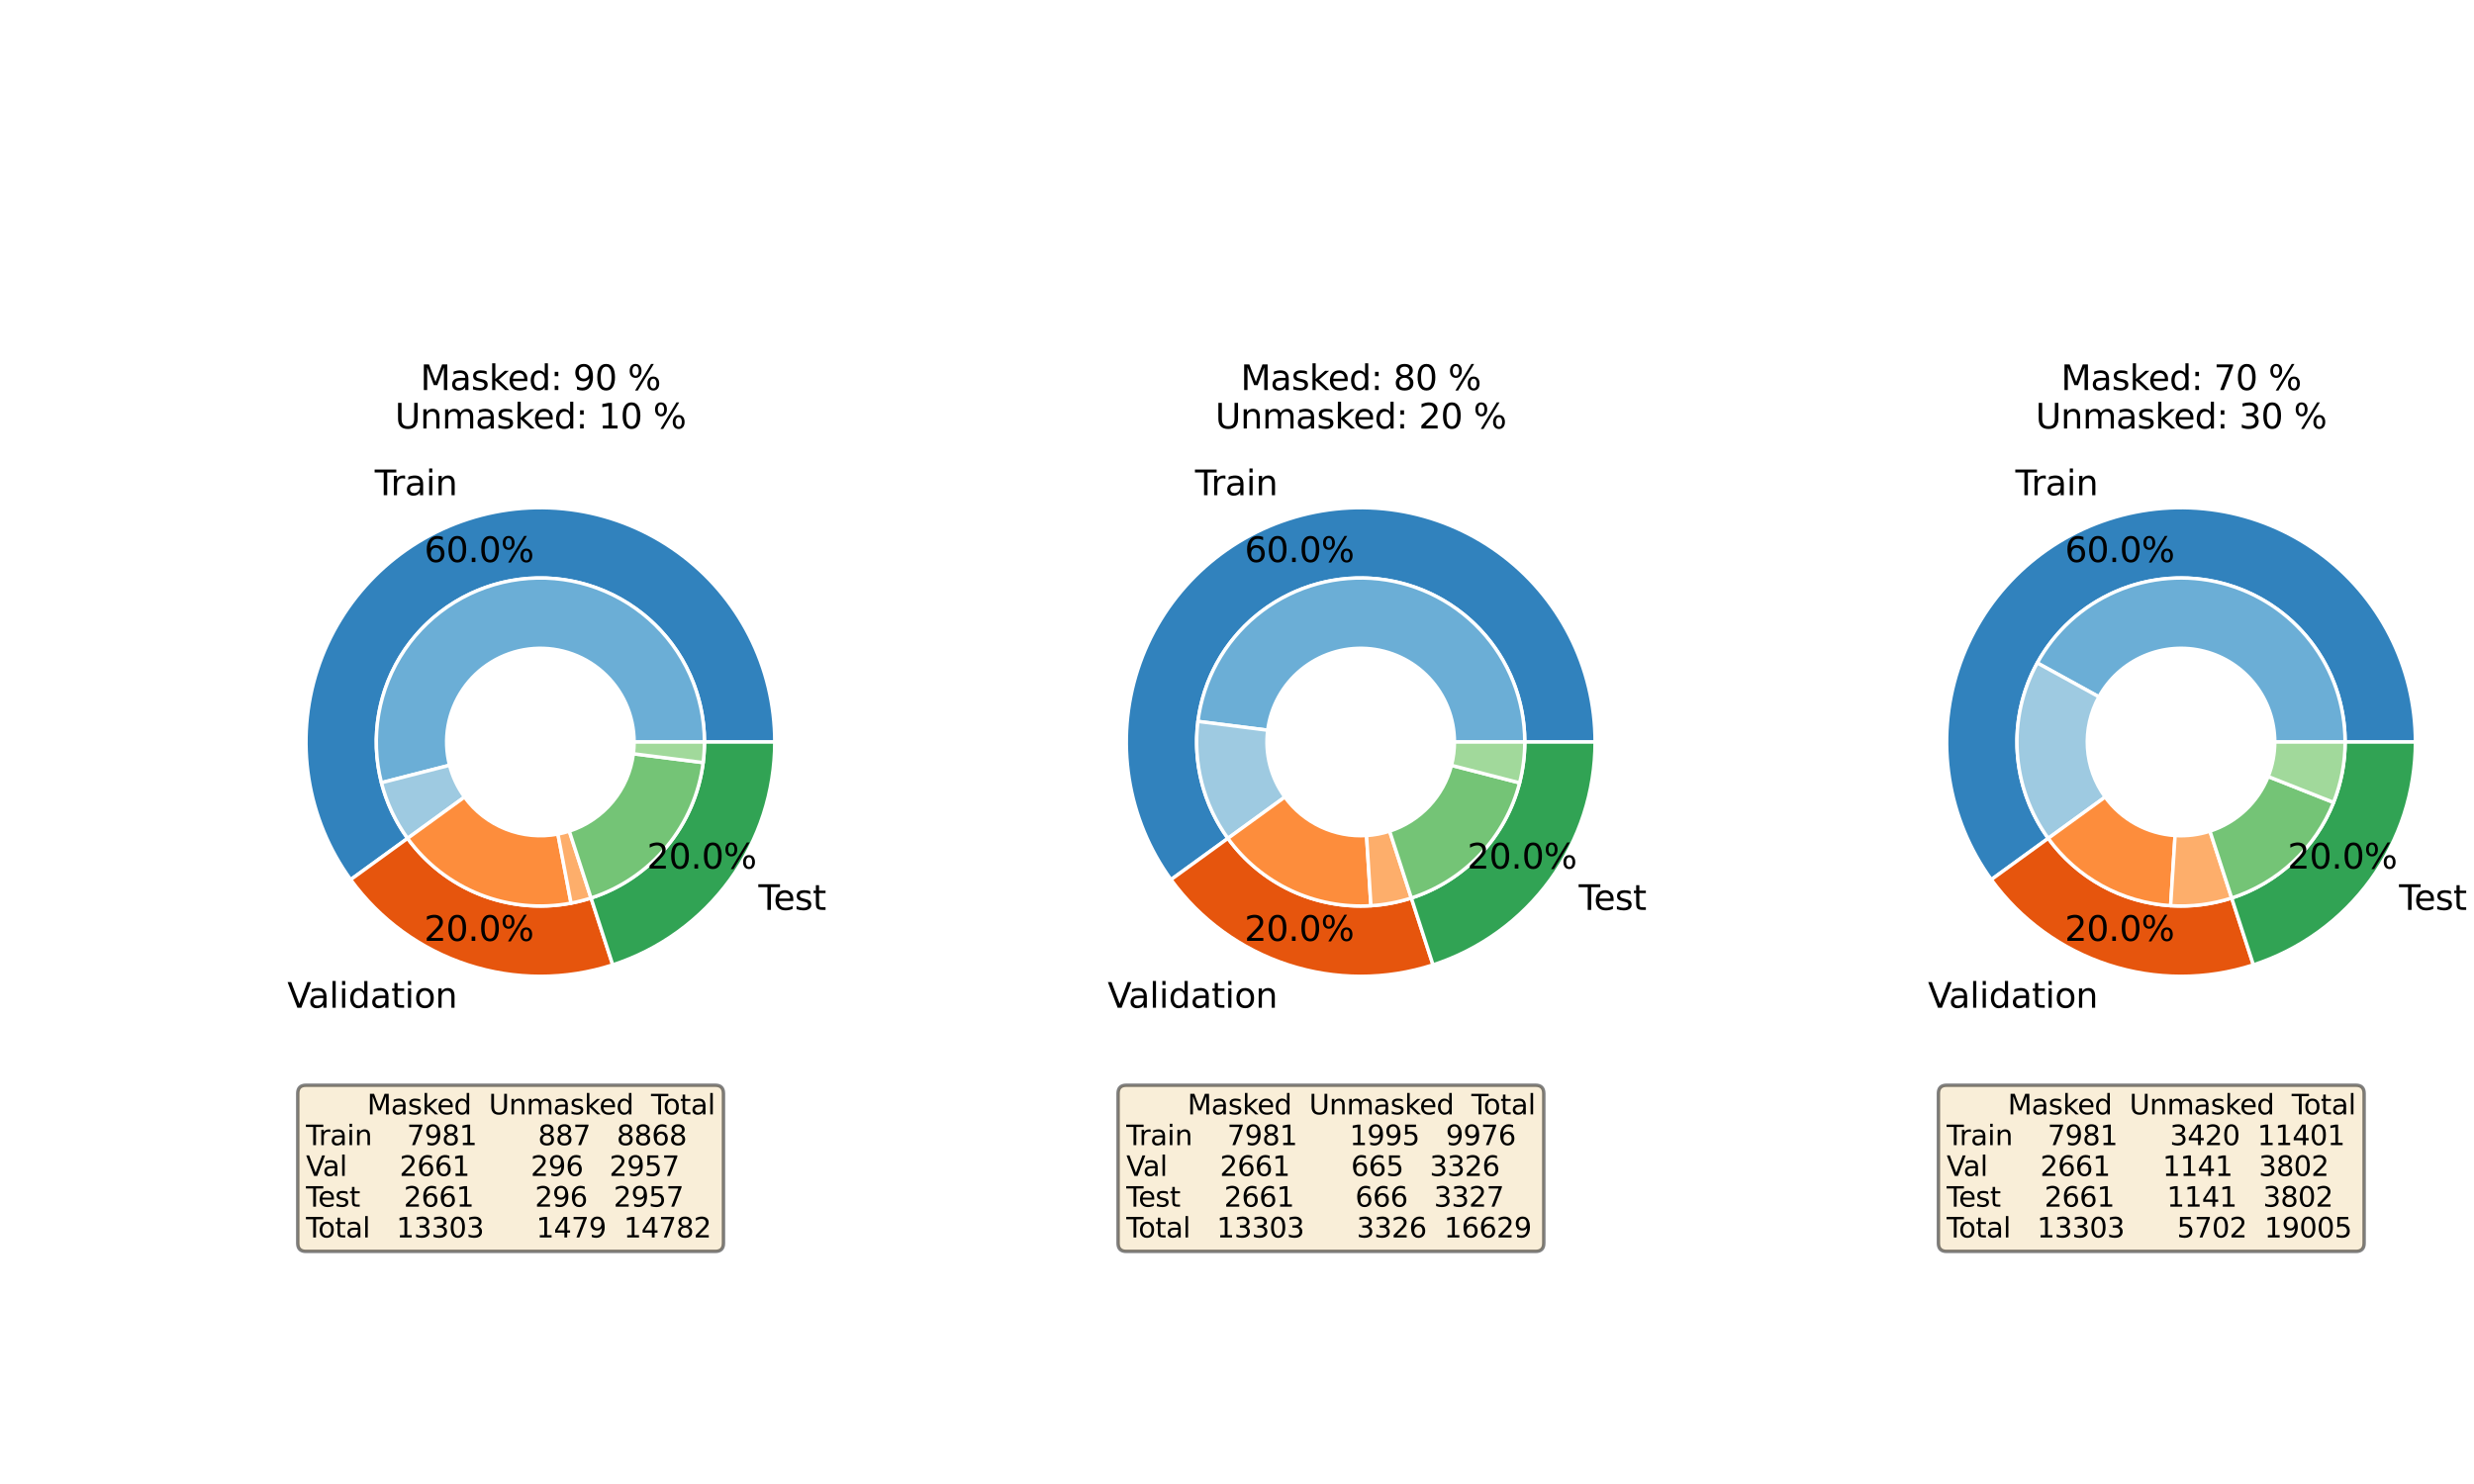 <?xml version="1.0" encoding="utf-8" standalone="no"?>
<!DOCTYPE svg PUBLIC "-//W3C//DTD SVG 1.1//EN"
  "http://www.w3.org/Graphics/SVG/1.1/DTD/svg11.dtd">
<svg xmlns:xlink="http://www.w3.org/1999/xlink" width="720pt" height="432pt" viewBox="0 0 720 432" xmlns="http://www.w3.org/2000/svg" version="1.1">
 <defs>
  <style type="text/css">*{stroke-linejoin: round; stroke-linecap: butt}</style>
 </defs>
 <g id="figure_1">
  <g id="patch_1">
   <path d="M 0 432 
L 720 432 
L 720 0 
L 0 0 
z
" style="fill: #ffffff"/>
  </g>
  <g id="axes_1">
   <g id="patch_2">
    <path d="M 225.474 216 
C 225.474 205.238 222.927 194.627 218.041 185.037 
C 213.156 175.447 206.069 167.149 197.363 160.822 
C 188.657 154.495 178.576 150.317 167.947 148.631 
C 157.317 146.946 146.438 147.799 136.201 151.123 
C 125.965 154.446 116.659 160.145 109.046 167.753 
C 101.434 175.36 95.729 184.663 92.399 194.897 
C 89.069 205.131 88.209 216.01 89.888 226.64 
C 91.567 237.271 95.738 247.355 102.059 256.065 
L 118.62 244.045 
C 114.195 237.948 111.276 230.89 110.1 223.448 
C 108.925 216.007 109.528 208.392 111.858 201.228 
C 114.189 194.064 118.183 187.552 123.511 182.227 
C 128.84 176.901 135.354 172.912 142.52 170.586 
C 149.685 168.26 157.301 167.662 164.742 168.842 
C 172.182 170.022 179.239 172.946 185.333 177.375 
C 191.428 181.804 196.388 187.613 199.808 194.326 
C 203.228 201.039 205.011 208.466 205.011 216 
z
" style="fill: #3182bd; stroke: #ffffff; stroke-linejoin: miter"/>
   </g>
   <g id="patch_3">
    <path d="M 102.059 256.065 
C 110.521 267.724 122.462 276.407 136.16 280.864 
C 149.859 285.321 164.623 285.325 178.325 280.877 
L 172.006 261.414 
C 162.415 264.528 152.08 264.525 142.491 261.405 
C 132.902 258.285 124.543 252.206 118.62 244.045 
z
" style="fill: #e6550d; stroke: #ffffff; stroke-linejoin: miter"/>
   </g>
   <g id="patch_4">
    <path d="M 178.325 280.877 
C 192.026 276.429 203.973 267.753 212.442 256.1 
C 220.91 244.447 225.474 230.405 225.474 216 
L 205.011 216 
C 205.011 226.084 201.816 235.913 195.888 244.07 
C 189.96 252.227 181.597 258.301 172.006 261.414 
z
" style="fill: #31a354; stroke: #ffffff; stroke-linejoin: miter"/>
   </g>
   <g id="patch_5">
    <path d="M 205.011 216 
C 205.011 209.226 203.569 202.528 200.782 196.354 
C 197.994 190.18 193.925 184.669 188.844 180.188 
C 183.763 175.708 177.786 172.359 171.312 170.366 
C 164.838 168.373 158.013 167.78 151.292 168.628 
C 144.571 169.475 138.106 171.743 132.329 175.28 
C 126.552 178.818 121.593 183.545 117.783 189.146 
C 113.973 194.747 111.399 201.096 110.231 207.768 
C 109.063 214.441 109.328 221.287 111.009 227.849 
L 130.832 222.771 
C 129.872 219.021 129.72 215.109 130.387 211.296 
C 131.055 207.483 132.526 203.856 134.703 200.655 
C 136.88 197.454 139.714 194.753 143.015 192.732 
C 146.316 190.71 150.01 189.414 153.851 188.93 
C 157.691 188.446 161.592 188.785 165.291 189.924 
C 168.991 191.063 172.406 192.976 175.309 195.536 
C 178.213 198.097 180.538 201.246 182.131 204.774 
C 183.724 208.302 184.547 212.129 184.547 216 
z
" style="fill: #6baed6; stroke: #ffffff; stroke-linejoin: miter"/>
   </g>
   <g id="patch_6">
    <path d="M 111.009 227.849 
C 111.755 230.758 112.772 233.59 114.049 236.307 
C 115.326 239.025 116.857 241.615 118.62 244.045 
L 135.182 232.026 
C 134.174 230.637 133.299 229.157 132.57 227.604 
C 131.84 226.051 131.258 224.433 130.832 222.771 
z
" style="fill: #9ecae1; stroke: #ffffff; stroke-linejoin: miter"/>
   </g>
   <g id="patch_7">
    <path d="M 118.62 244.045 
C 123.942 251.378 131.243 257.047 139.666 260.386 
C 148.089 263.726 157.29 264.599 166.191 262.905 
L 162.365 242.803 
C 157.279 243.771 152.021 243.272 147.208 241.364 
C 142.395 239.455 138.223 236.216 135.182 232.026 
z
" style="fill: #fd8d3c; stroke: #ffffff; stroke-linejoin: miter"/>
   </g>
   <g id="patch_8">
    <path d="M 166.191 262.905 
C 167.175 262.718 168.152 262.5 169.122 262.251 
C 170.092 262.003 171.054 261.723 172.006 261.414 
L 165.688 241.951 
C 165.144 242.128 164.594 242.287 164.04 242.429 
C 163.485 242.571 162.927 242.696 162.365 242.803 
z
" style="fill: #fdae6b; stroke: #ffffff; stroke-linejoin: miter"/>
   </g>
   <g id="patch_9">
    <path d="M 172.006 261.414 
C 180.624 258.617 188.27 253.423 194.047 246.443 
C 199.824 239.463 203.496 230.98 204.633 221.992 
L 184.332 219.424 
C 183.682 224.56 181.583 229.407 178.282 233.396 
C 174.981 237.385 170.612 240.352 165.688 241.951 
z
" style="fill: #74c476; stroke: #ffffff; stroke-linejoin: miter"/>
   </g>
   <g id="patch_10">
    <path d="M 204.633 221.992 
C 204.759 220.998 204.853 220.001 204.916 219.002 
C 204.979 218.002 205.011 217.001 205.011 216 
L 184.547 216 
C 184.547 216.572 184.529 217.144 184.493 217.715 
C 184.457 218.286 184.404 218.856 184.332 219.424 
z
" style="fill: #a1d99b; stroke: #ffffff; stroke-linejoin: miter"/>
   </g>
   <g id="matplotlib.axis_1"/>
   <g id="matplotlib.axis_2"/>
   <g id="text_1">
    <!-- Train -->
    <g transform="translate(109.055 144.15) scale(0.1 -0.1)">
     <defs>
      <path id="DejaVuSans-54" d="M -19 4666 
L 3928 4666 
L 3928 4134 
L 2272 4134 
L 2272 0 
L 1638 0 
L 1638 4134 
L -19 4134 
L -19 4666 
z
" transform="scale(0.016)"/>
      <path id="DejaVuSans-72" d="M 2631 2963 
Q 2534 3019 2420 3045 
Q 2306 3072 2169 3072 
Q 1681 3072 1420 2755 
Q 1159 2438 1159 1844 
L 1159 0 
L 581 0 
L 581 3500 
L 1159 3500 
L 1159 2956 
Q 1341 3275 1631 3429 
Q 1922 3584 2338 3584 
Q 2397 3584 2469 3576 
Q 2541 3569 2628 3553 
L 2631 2963 
z
" transform="scale(0.016)"/>
      <path id="DejaVuSans-61" d="M 2194 1759 
Q 1497 1759 1228 1600 
Q 959 1441 959 1056 
Q 959 750 1161 570 
Q 1363 391 1709 391 
Q 2188 391 2477 730 
Q 2766 1069 2766 1631 
L 2766 1759 
L 2194 1759 
z
M 3341 1997 
L 3341 0 
L 2766 0 
L 2766 531 
Q 2569 213 2275 61 
Q 1981 -91 1556 -91 
Q 1019 -91 701 211 
Q 384 513 384 1019 
Q 384 1609 779 1909 
Q 1175 2209 1959 2209 
L 2766 2209 
L 2766 2266 
Q 2766 2663 2505 2880 
Q 2244 3097 1772 3097 
Q 1472 3097 1187 3025 
Q 903 2953 641 2809 
L 641 3341 
Q 956 3463 1253 3523 
Q 1550 3584 1831 3584 
Q 2591 3584 2966 3190 
Q 3341 2797 3341 1997 
z
" transform="scale(0.016)"/>
      <path id="DejaVuSans-69" d="M 603 3500 
L 1178 3500 
L 1178 0 
L 603 0 
L 603 3500 
z
M 603 4863 
L 1178 4863 
L 1178 4134 
L 603 4134 
L 603 4863 
z
" transform="scale(0.016)"/>
      <path id="DejaVuSans-6e" d="M 3513 2113 
L 3513 0 
L 2938 0 
L 2938 2094 
Q 2938 2591 2744 2837 
Q 2550 3084 2163 3084 
Q 1697 3084 1428 2787 
Q 1159 2491 1159 1978 
L 1159 0 
L 581 0 
L 581 3500 
L 1159 3500 
L 1159 2956 
Q 1366 3272 1645 3428 
Q 1925 3584 2291 3584 
Q 2894 3584 3203 3211 
Q 3513 2838 3513 2113 
z
" transform="scale(0.016)"/>
     </defs>
     <use xlink:href="#DejaVuSans-54"/>
     <use xlink:href="#DejaVuSans-72" x="46.334"/>
     <use xlink:href="#DejaVuSans-61" x="87.447"/>
     <use xlink:href="#DejaVuSans-69" x="148.727"/>
     <use xlink:href="#DejaVuSans-6e" x="176.51"/>
    </g>
   </g>
   <g id="text_2">
    <!-- 60.0% -->
    <g transform="translate(123.477 163.614) scale(0.1 -0.1)">
     <defs>
      <path id="DejaVuSans-36" d="M 2113 2584 
Q 1688 2584 1439 2293 
Q 1191 2003 1191 1497 
Q 1191 994 1439 701 
Q 1688 409 2113 409 
Q 2538 409 2786 701 
Q 3034 994 3034 1497 
Q 3034 2003 2786 2293 
Q 2538 2584 2113 2584 
z
M 3366 4563 
L 3366 3988 
Q 3128 4100 2886 4159 
Q 2644 4219 2406 4219 
Q 1781 4219 1451 3797 
Q 1122 3375 1075 2522 
Q 1259 2794 1537 2939 
Q 1816 3084 2150 3084 
Q 2853 3084 3261 2657 
Q 3669 2231 3669 1497 
Q 3669 778 3244 343 
Q 2819 -91 2113 -91 
Q 1303 -91 875 529 
Q 447 1150 447 2328 
Q 447 3434 972 4092 
Q 1497 4750 2381 4750 
Q 2619 4750 2861 4703 
Q 3103 4656 3366 4563 
z
" transform="scale(0.016)"/>
      <path id="DejaVuSans-30" d="M 2034 4250 
Q 1547 4250 1301 3770 
Q 1056 3291 1056 2328 
Q 1056 1369 1301 889 
Q 1547 409 2034 409 
Q 2525 409 2770 889 
Q 3016 1369 3016 2328 
Q 3016 3291 2770 3770 
Q 2525 4250 2034 4250 
z
M 2034 4750 
Q 2819 4750 3233 4129 
Q 3647 3509 3647 2328 
Q 3647 1150 3233 529 
Q 2819 -91 2034 -91 
Q 1250 -91 836 529 
Q 422 1150 422 2328 
Q 422 3509 836 4129 
Q 1250 4750 2034 4750 
z
" transform="scale(0.016)"/>
      <path id="DejaVuSans-2e" d="M 684 794 
L 1344 794 
L 1344 0 
L 684 0 
L 684 794 
z
" transform="scale(0.016)"/>
      <path id="DejaVuSans-25" d="M 4653 2053 
Q 4381 2053 4226 1822 
Q 4072 1591 4072 1178 
Q 4072 772 4226 539 
Q 4381 306 4653 306 
Q 4919 306 5073 539 
Q 5228 772 5228 1178 
Q 5228 1588 5073 1820 
Q 4919 2053 4653 2053 
z
M 4653 2450 
Q 5147 2450 5437 2106 
Q 5728 1763 5728 1178 
Q 5728 594 5436 251 
Q 5144 -91 4653 -91 
Q 4153 -91 3862 251 
Q 3572 594 3572 1178 
Q 3572 1766 3864 2108 
Q 4156 2450 4653 2450 
z
M 1428 4353 
Q 1159 4353 1004 4120 
Q 850 3888 850 3481 
Q 850 3069 1003 2837 
Q 1156 2606 1428 2606 
Q 1700 2606 1854 2837 
Q 2009 3069 2009 3481 
Q 2009 3884 1853 4118 
Q 1697 4353 1428 4353 
z
M 4250 4750 
L 4750 4750 
L 1831 -91 
L 1331 -91 
L 4250 4750 
z
M 1428 4750 
Q 1922 4750 2215 4408 
Q 2509 4066 2509 3481 
Q 2509 2891 2217 2550 
Q 1925 2209 1428 2209 
Q 931 2209 642 2551 
Q 353 2894 353 3481 
Q 353 4063 643 4406 
Q 934 4750 1428 4750 
z
" transform="scale(0.016)"/>
     </defs>
     <use xlink:href="#DejaVuSans-36"/>
     <use xlink:href="#DejaVuSans-30" x="63.623"/>
     <use xlink:href="#DejaVuSans-2e" x="127.246"/>
     <use xlink:href="#DejaVuSans-30" x="159.033"/>
     <use xlink:href="#DejaVuSans-25" x="222.656"/>
    </g>
   </g>
   <g id="text_3">
    <!-- Validation -->
    <g transform="translate(83.613 293.353) scale(0.1 -0.1)">
     <defs>
      <path id="DejaVuSans-56" d="M 1831 0 
L 50 4666 
L 709 4666 
L 2188 738 
L 3669 4666 
L 4325 4666 
L 2547 0 
L 1831 0 
z
" transform="scale(0.016)"/>
      <path id="DejaVuSans-6c" d="M 603 4863 
L 1178 4863 
L 1178 0 
L 603 0 
L 603 4863 
z
" transform="scale(0.016)"/>
      <path id="DejaVuSans-64" d="M 2906 2969 
L 2906 4863 
L 3481 4863 
L 3481 0 
L 2906 0 
L 2906 525 
Q 2725 213 2448 61 
Q 2172 -91 1784 -91 
Q 1150 -91 751 415 
Q 353 922 353 1747 
Q 353 2572 751 3078 
Q 1150 3584 1784 3584 
Q 2172 3584 2448 3432 
Q 2725 3281 2906 2969 
z
M 947 1747 
Q 947 1113 1208 752 
Q 1469 391 1925 391 
Q 2381 391 2643 752 
Q 2906 1113 2906 1747 
Q 2906 2381 2643 2742 
Q 2381 3103 1925 3103 
Q 1469 3103 1208 2742 
Q 947 2381 947 1747 
z
" transform="scale(0.016)"/>
      <path id="DejaVuSans-74" d="M 1172 4494 
L 1172 3500 
L 2356 3500 
L 2356 3053 
L 1172 3053 
L 1172 1153 
Q 1172 725 1289 603 
Q 1406 481 1766 481 
L 2356 481 
L 2356 0 
L 1766 0 
Q 1100 0 847 248 
Q 594 497 594 1153 
L 594 3053 
L 172 3053 
L 172 3500 
L 594 3500 
L 594 4494 
L 1172 4494 
z
" transform="scale(0.016)"/>
      <path id="DejaVuSans-6f" d="M 1959 3097 
Q 1497 3097 1228 2736 
Q 959 2375 959 1747 
Q 959 1119 1226 758 
Q 1494 397 1959 397 
Q 2419 397 2687 759 
Q 2956 1122 2956 1747 
Q 2956 2369 2687 2733 
Q 2419 3097 1959 3097 
z
M 1959 3584 
Q 2709 3584 3137 3096 
Q 3566 2609 3566 1747 
Q 3566 888 3137 398 
Q 2709 -91 1959 -91 
Q 1206 -91 779 398 
Q 353 888 353 1747 
Q 353 2609 779 3096 
Q 1206 3584 1959 3584 
z
" transform="scale(0.016)"/>
     </defs>
     <use xlink:href="#DejaVuSans-56"/>
     <use xlink:href="#DejaVuSans-61" x="60.658"/>
     <use xlink:href="#DejaVuSans-6c" x="121.938"/>
     <use xlink:href="#DejaVuSans-69" x="149.721"/>
     <use xlink:href="#DejaVuSans-64" x="177.504"/>
     <use xlink:href="#DejaVuSans-61" x="240.98"/>
     <use xlink:href="#DejaVuSans-74" x="302.26"/>
     <use xlink:href="#DejaVuSans-69" x="341.469"/>
     <use xlink:href="#DejaVuSans-6f" x="369.252"/>
     <use xlink:href="#DejaVuSans-6e" x="430.434"/>
    </g>
   </g>
   <g id="text_4">
    <!-- 20.0% -->
    <g transform="translate(123.442 273.894) scale(0.1 -0.1)">
     <defs>
      <path id="DejaVuSans-32" d="M 1228 531 
L 3431 531 
L 3431 0 
L 469 0 
L 469 531 
Q 828 903 1448 1529 
Q 2069 2156 2228 2338 
Q 2531 2678 2651 2914 
Q 2772 3150 2772 3378 
Q 2772 3750 2511 3984 
Q 2250 4219 1831 4219 
Q 1534 4219 1204 4116 
Q 875 4013 500 3803 
L 500 4441 
Q 881 4594 1212 4672 
Q 1544 4750 1819 4750 
Q 2544 4750 2975 4387 
Q 3406 4025 3406 3419 
Q 3406 3131 3298 2873 
Q 3191 2616 2906 2266 
Q 2828 2175 2409 1742 
Q 1991 1309 1228 531 
z
" transform="scale(0.016)"/>
     </defs>
     <use xlink:href="#DejaVuSans-32"/>
     <use xlink:href="#DejaVuSans-30" x="63.623"/>
     <use xlink:href="#DejaVuSans-2e" x="127.246"/>
     <use xlink:href="#DejaVuSans-30" x="159.033"/>
     <use xlink:href="#DejaVuSans-25" x="222.656"/>
    </g>
   </g>
   <g id="text_5">
    <!-- Test -->
    <g transform="translate(220.718 264.875) scale(0.1 -0.1)">
     <defs>
      <path id="DejaVuSans-65" d="M 3597 1894 
L 3597 1613 
L 953 1613 
Q 991 1019 1311 708 
Q 1631 397 2203 397 
Q 2534 397 2845 478 
Q 3156 559 3463 722 
L 3463 178 
Q 3153 47 2828 -22 
Q 2503 -91 2169 -91 
Q 1331 -91 842 396 
Q 353 884 353 1716 
Q 353 2575 817 3079 
Q 1281 3584 2069 3584 
Q 2775 3584 3186 3129 
Q 3597 2675 3597 1894 
z
M 3022 2063 
Q 3016 2534 2758 2815 
Q 2500 3097 2075 3097 
Q 1594 3097 1305 2825 
Q 1016 2553 972 2059 
L 3022 2063 
z
" transform="scale(0.016)"/>
      <path id="DejaVuSans-73" d="M 2834 3397 
L 2834 2853 
Q 2591 2978 2328 3040 
Q 2066 3103 1784 3103 
Q 1356 3103 1142 2972 
Q 928 2841 928 2578 
Q 928 2378 1081 2264 
Q 1234 2150 1697 2047 
L 1894 2003 
Q 2506 1872 2764 1633 
Q 3022 1394 3022 966 
Q 3022 478 2636 193 
Q 2250 -91 1575 -91 
Q 1294 -91 989 -36 
Q 684 19 347 128 
L 347 722 
Q 666 556 975 473 
Q 1284 391 1588 391 
Q 1994 391 2212 530 
Q 2431 669 2431 922 
Q 2431 1156 2273 1281 
Q 2116 1406 1581 1522 
L 1381 1569 
Q 847 1681 609 1914 
Q 372 2147 372 2553 
Q 372 3047 722 3315 
Q 1072 3584 1716 3584 
Q 2034 3584 2315 3537 
Q 2597 3491 2834 3397 
z
" transform="scale(0.016)"/>
     </defs>
     <use xlink:href="#DejaVuSans-54"/>
     <use xlink:href="#DejaVuSans-65" x="44.084"/>
     <use xlink:href="#DejaVuSans-73" x="105.607"/>
     <use xlink:href="#DejaVuSans-74" x="157.707"/>
    </g>
   </g>
   <g id="text_6">
    <!-- 20.0% -->
    <g transform="translate(188.281 252.845) scale(0.1 -0.1)">
     <use xlink:href="#DejaVuSans-32"/>
     <use xlink:href="#DejaVuSans-30" x="63.623"/>
     <use xlink:href="#DejaVuSans-2e" x="127.246"/>
     <use xlink:href="#DejaVuSans-30" x="159.033"/>
     <use xlink:href="#DejaVuSans-25" x="222.656"/>
    </g>
   </g>
   <g id="text_7">
    <g id="patch_11">
     <path d="M 89.053 364.291 
L 208.15 364.291 
Q 210.55 364.291 210.55 361.891 
L 210.55 318.316 
Q 210.55 315.916 208.15 315.916 
L 89.053 315.916 
Q 86.653 315.916 86.653 318.316 
L 86.653 361.891 
Q 86.653 364.291 89.053 364.291 
z
" style="fill: #f5deb3; opacity: 0.5; stroke: #000000; stroke-linejoin: miter"/>
    </g>
    <!--        Masked  Unmasked  Total -->
    <g transform="translate(89.053 324.395) scale(0.08 -0.08)">
     <defs>
      <path id="DejaVuSans-20" transform="scale(0.016)"/>
      <path id="DejaVuSans-4d" d="M 628 4666 
L 1569 4666 
L 2759 1491 
L 3956 4666 
L 4897 4666 
L 4897 0 
L 4281 0 
L 4281 4097 
L 3078 897 
L 2444 897 
L 1241 4097 
L 1241 0 
L 628 0 
L 628 4666 
z
" transform="scale(0.016)"/>
      <path id="DejaVuSans-6b" d="M 581 4863 
L 1159 4863 
L 1159 1991 
L 2875 3500 
L 3609 3500 
L 1753 1863 
L 3688 0 
L 2938 0 
L 1159 1709 
L 1159 0 
L 581 0 
L 581 4863 
z
" transform="scale(0.016)"/>
      <path id="DejaVuSans-55" d="M 556 4666 
L 1191 4666 
L 1191 1831 
Q 1191 1081 1462 751 
Q 1734 422 2344 422 
Q 2950 422 3222 751 
Q 3494 1081 3494 1831 
L 3494 4666 
L 4128 4666 
L 4128 1753 
Q 4128 841 3676 375 
Q 3225 -91 2344 -91 
Q 1459 -91 1007 375 
Q 556 841 556 1753 
L 556 4666 
z
" transform="scale(0.016)"/>
      <path id="DejaVuSans-6d" d="M 3328 2828 
Q 3544 3216 3844 3400 
Q 4144 3584 4550 3584 
Q 5097 3584 5394 3201 
Q 5691 2819 5691 2113 
L 5691 0 
L 5113 0 
L 5113 2094 
Q 5113 2597 4934 2840 
Q 4756 3084 4391 3084 
Q 3944 3084 3684 2787 
Q 3425 2491 3425 1978 
L 3425 0 
L 2847 0 
L 2847 2094 
Q 2847 2600 2669 2842 
Q 2491 3084 2119 3084 
Q 1678 3084 1418 2786 
Q 1159 2488 1159 1978 
L 1159 0 
L 581 0 
L 581 3500 
L 1159 3500 
L 1159 2956 
Q 1356 3278 1631 3431 
Q 1906 3584 2284 3584 
Q 2666 3584 2933 3390 
Q 3200 3197 3328 2828 
z
" transform="scale(0.016)"/>
     </defs>
     <use xlink:href="#DejaVuSans-20"/>
     <use xlink:href="#DejaVuSans-20" x="31.787"/>
     <use xlink:href="#DejaVuSans-20" x="63.574"/>
     <use xlink:href="#DejaVuSans-20" x="95.361"/>
     <use xlink:href="#DejaVuSans-20" x="127.148"/>
     <use xlink:href="#DejaVuSans-20" x="158.936"/>
     <use xlink:href="#DejaVuSans-20" x="190.723"/>
     <use xlink:href="#DejaVuSans-4d" x="222.51"/>
     <use xlink:href="#DejaVuSans-61" x="308.789"/>
     <use xlink:href="#DejaVuSans-73" x="370.068"/>
     <use xlink:href="#DejaVuSans-6b" x="422.168"/>
     <use xlink:href="#DejaVuSans-65" x="476.453"/>
     <use xlink:href="#DejaVuSans-64" x="537.977"/>
     <use xlink:href="#DejaVuSans-20" x="601.453"/>
     <use xlink:href="#DejaVuSans-20" x="633.24"/>
     <use xlink:href="#DejaVuSans-55" x="665.027"/>
     <use xlink:href="#DejaVuSans-6e" x="738.221"/>
     <use xlink:href="#DejaVuSans-6d" x="801.6"/>
     <use xlink:href="#DejaVuSans-61" x="899.012"/>
     <use xlink:href="#DejaVuSans-73" x="960.291"/>
     <use xlink:href="#DejaVuSans-6b" x="1012.391"/>
     <use xlink:href="#DejaVuSans-65" x="1066.676"/>
     <use xlink:href="#DejaVuSans-64" x="1128.199"/>
     <use xlink:href="#DejaVuSans-20" x="1191.676"/>
     <use xlink:href="#DejaVuSans-20" x="1223.463"/>
     <use xlink:href="#DejaVuSans-54" x="1255.25"/>
     <use xlink:href="#DejaVuSans-6f" x="1299.334"/>
     <use xlink:href="#DejaVuSans-74" x="1360.516"/>
     <use xlink:href="#DejaVuSans-61" x="1399.725"/>
     <use xlink:href="#DejaVuSans-6c" x="1461.004"/>
    </g>
    <!-- Train    7981       887   8868 -->
    <g transform="translate(89.053 333.353) scale(0.08 -0.08)">
     <defs>
      <path id="DejaVuSans-37" d="M 525 4666 
L 3525 4666 
L 3525 4397 
L 1831 0 
L 1172 0 
L 2766 4134 
L 525 4134 
L 525 4666 
z
" transform="scale(0.016)"/>
      <path id="DejaVuSans-39" d="M 703 97 
L 703 672 
Q 941 559 1184 500 
Q 1428 441 1663 441 
Q 2288 441 2617 861 
Q 2947 1281 2994 2138 
Q 2813 1869 2534 1725 
Q 2256 1581 1919 1581 
Q 1219 1581 811 2004 
Q 403 2428 403 3163 
Q 403 3881 828 4315 
Q 1253 4750 1959 4750 
Q 2769 4750 3195 4129 
Q 3622 3509 3622 2328 
Q 3622 1225 3098 567 
Q 2575 -91 1691 -91 
Q 1453 -91 1209 -44 
Q 966 3 703 97 
z
M 1959 2075 
Q 2384 2075 2632 2365 
Q 2881 2656 2881 3163 
Q 2881 3666 2632 3958 
Q 2384 4250 1959 4250 
Q 1534 4250 1286 3958 
Q 1038 3666 1038 3163 
Q 1038 2656 1286 2365 
Q 1534 2075 1959 2075 
z
" transform="scale(0.016)"/>
      <path id="DejaVuSans-38" d="M 2034 2216 
Q 1584 2216 1326 1975 
Q 1069 1734 1069 1313 
Q 1069 891 1326 650 
Q 1584 409 2034 409 
Q 2484 409 2743 651 
Q 3003 894 3003 1313 
Q 3003 1734 2745 1975 
Q 2488 2216 2034 2216 
z
M 1403 2484 
Q 997 2584 770 2862 
Q 544 3141 544 3541 
Q 544 4100 942 4425 
Q 1341 4750 2034 4750 
Q 2731 4750 3128 4425 
Q 3525 4100 3525 3541 
Q 3525 3141 3298 2862 
Q 3072 2584 2669 2484 
Q 3125 2378 3379 2068 
Q 3634 1759 3634 1313 
Q 3634 634 3220 271 
Q 2806 -91 2034 -91 
Q 1263 -91 848 271 
Q 434 634 434 1313 
Q 434 1759 690 2068 
Q 947 2378 1403 2484 
z
M 1172 3481 
Q 1172 3119 1398 2916 
Q 1625 2713 2034 2713 
Q 2441 2713 2670 2916 
Q 2900 3119 2900 3481 
Q 2900 3844 2670 4047 
Q 2441 4250 2034 4250 
Q 1625 4250 1398 4047 
Q 1172 3844 1172 3481 
z
" transform="scale(0.016)"/>
      <path id="DejaVuSans-31" d="M 794 531 
L 1825 531 
L 1825 4091 
L 703 3866 
L 703 4441 
L 1819 4666 
L 2450 4666 
L 2450 531 
L 3481 531 
L 3481 0 
L 794 0 
L 794 531 
z
" transform="scale(0.016)"/>
     </defs>
     <use xlink:href="#DejaVuSans-54"/>
     <use xlink:href="#DejaVuSans-72" x="46.334"/>
     <use xlink:href="#DejaVuSans-61" x="87.447"/>
     <use xlink:href="#DejaVuSans-69" x="148.727"/>
     <use xlink:href="#DejaVuSans-6e" x="176.51"/>
     <use xlink:href="#DejaVuSans-20" x="239.889"/>
     <use xlink:href="#DejaVuSans-20" x="271.676"/>
     <use xlink:href="#DejaVuSans-20" x="303.463"/>
     <use xlink:href="#DejaVuSans-20" x="335.25"/>
     <use xlink:href="#DejaVuSans-37" x="367.037"/>
     <use xlink:href="#DejaVuSans-39" x="430.66"/>
     <use xlink:href="#DejaVuSans-38" x="494.283"/>
     <use xlink:href="#DejaVuSans-31" x="557.906"/>
     <use xlink:href="#DejaVuSans-20" x="621.529"/>
     <use xlink:href="#DejaVuSans-20" x="653.316"/>
     <use xlink:href="#DejaVuSans-20" x="685.104"/>
     <use xlink:href="#DejaVuSans-20" x="716.891"/>
     <use xlink:href="#DejaVuSans-20" x="748.678"/>
     <use xlink:href="#DejaVuSans-20" x="780.465"/>
     <use xlink:href="#DejaVuSans-20" x="812.252"/>
     <use xlink:href="#DejaVuSans-38" x="844.039"/>
     <use xlink:href="#DejaVuSans-38" x="907.662"/>
     <use xlink:href="#DejaVuSans-37" x="971.285"/>
     <use xlink:href="#DejaVuSans-20" x="1034.908"/>
     <use xlink:href="#DejaVuSans-20" x="1066.695"/>
     <use xlink:href="#DejaVuSans-20" x="1098.482"/>
     <use xlink:href="#DejaVuSans-38" x="1130.27"/>
     <use xlink:href="#DejaVuSans-38" x="1193.893"/>
     <use xlink:href="#DejaVuSans-36" x="1257.516"/>
     <use xlink:href="#DejaVuSans-38" x="1321.139"/>
    </g>
    <!-- Val      2661       296   2957 -->
    <g transform="translate(89.053 342.311) scale(0.08 -0.08)">
     <defs>
      <path id="DejaVuSans-35" d="M 691 4666 
L 3169 4666 
L 3169 4134 
L 1269 4134 
L 1269 2991 
Q 1406 3038 1543 3061 
Q 1681 3084 1819 3084 
Q 2600 3084 3056 2656 
Q 3513 2228 3513 1497 
Q 3513 744 3044 326 
Q 2575 -91 1722 -91 
Q 1428 -91 1123 -41 
Q 819 9 494 109 
L 494 744 
Q 775 591 1075 516 
Q 1375 441 1709 441 
Q 2250 441 2565 725 
Q 2881 1009 2881 1497 
Q 2881 1984 2565 2268 
Q 2250 2553 1709 2553 
Q 1456 2553 1204 2497 
Q 953 2441 691 2322 
L 691 4666 
z
" transform="scale(0.016)"/>
     </defs>
     <use xlink:href="#DejaVuSans-56"/>
     <use xlink:href="#DejaVuSans-61" x="60.658"/>
     <use xlink:href="#DejaVuSans-6c" x="121.938"/>
     <use xlink:href="#DejaVuSans-20" x="149.721"/>
     <use xlink:href="#DejaVuSans-20" x="181.508"/>
     <use xlink:href="#DejaVuSans-20" x="213.295"/>
     <use xlink:href="#DejaVuSans-20" x="245.082"/>
     <use xlink:href="#DejaVuSans-20" x="276.869"/>
     <use xlink:href="#DejaVuSans-20" x="308.656"/>
     <use xlink:href="#DejaVuSans-32" x="340.443"/>
     <use xlink:href="#DejaVuSans-36" x="404.066"/>
     <use xlink:href="#DejaVuSans-36" x="467.689"/>
     <use xlink:href="#DejaVuSans-31" x="531.312"/>
     <use xlink:href="#DejaVuSans-20" x="594.936"/>
     <use xlink:href="#DejaVuSans-20" x="626.723"/>
     <use xlink:href="#DejaVuSans-20" x="658.51"/>
     <use xlink:href="#DejaVuSans-20" x="690.297"/>
     <use xlink:href="#DejaVuSans-20" x="722.084"/>
     <use xlink:href="#DejaVuSans-20" x="753.871"/>
     <use xlink:href="#DejaVuSans-20" x="785.658"/>
     <use xlink:href="#DejaVuSans-32" x="817.445"/>
     <use xlink:href="#DejaVuSans-39" x="881.068"/>
     <use xlink:href="#DejaVuSans-36" x="944.691"/>
     <use xlink:href="#DejaVuSans-20" x="1008.314"/>
     <use xlink:href="#DejaVuSans-20" x="1040.102"/>
     <use xlink:href="#DejaVuSans-20" x="1071.889"/>
     <use xlink:href="#DejaVuSans-32" x="1103.676"/>
     <use xlink:href="#DejaVuSans-39" x="1167.299"/>
     <use xlink:href="#DejaVuSans-35" x="1230.922"/>
     <use xlink:href="#DejaVuSans-37" x="1294.545"/>
    </g>
    <!-- Test     2661       296   2957 -->
    <g transform="translate(89.053 351.269) scale(0.08 -0.08)">
     <use xlink:href="#DejaVuSans-54"/>
     <use xlink:href="#DejaVuSans-65" x="44.084"/>
     <use xlink:href="#DejaVuSans-73" x="105.607"/>
     <use xlink:href="#DejaVuSans-74" x="157.707"/>
     <use xlink:href="#DejaVuSans-20" x="196.916"/>
     <use xlink:href="#DejaVuSans-20" x="228.703"/>
     <use xlink:href="#DejaVuSans-20" x="260.49"/>
     <use xlink:href="#DejaVuSans-20" x="292.277"/>
     <use xlink:href="#DejaVuSans-20" x="324.064"/>
     <use xlink:href="#DejaVuSans-32" x="355.852"/>
     <use xlink:href="#DejaVuSans-36" x="419.475"/>
     <use xlink:href="#DejaVuSans-36" x="483.098"/>
     <use xlink:href="#DejaVuSans-31" x="546.721"/>
     <use xlink:href="#DejaVuSans-20" x="610.344"/>
     <use xlink:href="#DejaVuSans-20" x="642.131"/>
     <use xlink:href="#DejaVuSans-20" x="673.918"/>
     <use xlink:href="#DejaVuSans-20" x="705.705"/>
     <use xlink:href="#DejaVuSans-20" x="737.492"/>
     <use xlink:href="#DejaVuSans-20" x="769.279"/>
     <use xlink:href="#DejaVuSans-20" x="801.066"/>
     <use xlink:href="#DejaVuSans-32" x="832.854"/>
     <use xlink:href="#DejaVuSans-39" x="896.477"/>
     <use xlink:href="#DejaVuSans-36" x="960.1"/>
     <use xlink:href="#DejaVuSans-20" x="1023.723"/>
     <use xlink:href="#DejaVuSans-20" x="1055.51"/>
     <use xlink:href="#DejaVuSans-20" x="1087.297"/>
     <use xlink:href="#DejaVuSans-32" x="1119.084"/>
     <use xlink:href="#DejaVuSans-39" x="1182.707"/>
     <use xlink:href="#DejaVuSans-35" x="1246.33"/>
     <use xlink:href="#DejaVuSans-37" x="1309.953"/>
    </g>
    <!-- Total   13303      1479  14782 -->
    <g transform="translate(89.053 360.228) scale(0.08 -0.08)">
     <defs>
      <path id="DejaVuSans-33" d="M 2597 2516 
Q 3050 2419 3304 2112 
Q 3559 1806 3559 1356 
Q 3559 666 3084 287 
Q 2609 -91 1734 -91 
Q 1441 -91 1130 -33 
Q 819 25 488 141 
L 488 750 
Q 750 597 1062 519 
Q 1375 441 1716 441 
Q 2309 441 2620 675 
Q 2931 909 2931 1356 
Q 2931 1769 2642 2001 
Q 2353 2234 1838 2234 
L 1294 2234 
L 1294 2753 
L 1863 2753 
Q 2328 2753 2575 2939 
Q 2822 3125 2822 3475 
Q 2822 3834 2567 4026 
Q 2313 4219 1838 4219 
Q 1578 4219 1281 4162 
Q 984 4106 628 3988 
L 628 4550 
Q 988 4650 1302 4700 
Q 1616 4750 1894 4750 
Q 2613 4750 3031 4423 
Q 3450 4097 3450 3541 
Q 3450 3153 3228 2886 
Q 3006 2619 2597 2516 
z
" transform="scale(0.016)"/>
      <path id="DejaVuSans-34" d="M 2419 4116 
L 825 1625 
L 2419 1625 
L 2419 4116 
z
M 2253 4666 
L 3047 4666 
L 3047 1625 
L 3713 1625 
L 3713 1100 
L 3047 1100 
L 3047 0 
L 2419 0 
L 2419 1100 
L 313 1100 
L 313 1709 
L 2253 4666 
z
" transform="scale(0.016)"/>
     </defs>
     <use xlink:href="#DejaVuSans-54"/>
     <use xlink:href="#DejaVuSans-6f" x="44.084"/>
     <use xlink:href="#DejaVuSans-74" x="105.266"/>
     <use xlink:href="#DejaVuSans-61" x="144.475"/>
     <use xlink:href="#DejaVuSans-6c" x="205.754"/>
     <use xlink:href="#DejaVuSans-20" x="233.537"/>
     <use xlink:href="#DejaVuSans-20" x="265.324"/>
     <use xlink:href="#DejaVuSans-20" x="297.111"/>
     <use xlink:href="#DejaVuSans-31" x="328.898"/>
     <use xlink:href="#DejaVuSans-33" x="392.521"/>
     <use xlink:href="#DejaVuSans-33" x="456.145"/>
     <use xlink:href="#DejaVuSans-30" x="519.768"/>
     <use xlink:href="#DejaVuSans-33" x="583.391"/>
     <use xlink:href="#DejaVuSans-20" x="647.014"/>
     <use xlink:href="#DejaVuSans-20" x="678.801"/>
     <use xlink:href="#DejaVuSans-20" x="710.588"/>
     <use xlink:href="#DejaVuSans-20" x="742.375"/>
     <use xlink:href="#DejaVuSans-20" x="774.162"/>
     <use xlink:href="#DejaVuSans-20" x="805.949"/>
     <use xlink:href="#DejaVuSans-31" x="837.736"/>
     <use xlink:href="#DejaVuSans-34" x="901.359"/>
     <use xlink:href="#DejaVuSans-37" x="964.982"/>
     <use xlink:href="#DejaVuSans-39" x="1028.605"/>
     <use xlink:href="#DejaVuSans-20" x="1092.229"/>
     <use xlink:href="#DejaVuSans-20" x="1124.016"/>
     <use xlink:href="#DejaVuSans-31" x="1155.803"/>
     <use xlink:href="#DejaVuSans-34" x="1219.426"/>
     <use xlink:href="#DejaVuSans-37" x="1283.049"/>
     <use xlink:href="#DejaVuSans-38" x="1346.672"/>
     <use xlink:href="#DejaVuSans-32" x="1410.295"/>
    </g>
   </g>
   <g id="text_8">
    <!-- Masked: 90 % -->
    <g transform="translate(122.34 113.539) scale(0.1 -0.1)">
     <defs>
      <path id="DejaVuSans-3a" d="M 750 794 
L 1409 794 
L 1409 0 
L 750 0 
L 750 794 
z
M 750 3309 
L 1409 3309 
L 1409 2516 
L 750 2516 
L 750 3309 
z
" transform="scale(0.016)"/>
     </defs>
     <use xlink:href="#DejaVuSans-4d"/>
     <use xlink:href="#DejaVuSans-61" x="86.279"/>
     <use xlink:href="#DejaVuSans-73" x="147.559"/>
     <use xlink:href="#DejaVuSans-6b" x="199.658"/>
     <use xlink:href="#DejaVuSans-65" x="253.943"/>
     <use xlink:href="#DejaVuSans-64" x="315.467"/>
     <use xlink:href="#DejaVuSans-3a" x="378.943"/>
     <use xlink:href="#DejaVuSans-20" x="412.635"/>
     <use xlink:href="#DejaVuSans-39" x="444.422"/>
     <use xlink:href="#DejaVuSans-30" x="508.045"/>
     <use xlink:href="#DejaVuSans-20" x="571.668"/>
     <use xlink:href="#DejaVuSans-25" x="603.455"/>
    </g>
    <!-- Unmasked: 10 % -->
    <g transform="translate(114.955 124.737) scale(0.1 -0.1)">
     <use xlink:href="#DejaVuSans-55"/>
     <use xlink:href="#DejaVuSans-6e" x="73.193"/>
     <use xlink:href="#DejaVuSans-6d" x="136.572"/>
     <use xlink:href="#DejaVuSans-61" x="233.984"/>
     <use xlink:href="#DejaVuSans-73" x="295.264"/>
     <use xlink:href="#DejaVuSans-6b" x="347.363"/>
     <use xlink:href="#DejaVuSans-65" x="401.648"/>
     <use xlink:href="#DejaVuSans-64" x="463.172"/>
     <use xlink:href="#DejaVuSans-3a" x="526.648"/>
     <use xlink:href="#DejaVuSans-20" x="560.34"/>
     <use xlink:href="#DejaVuSans-31" x="592.127"/>
     <use xlink:href="#DejaVuSans-30" x="655.75"/>
     <use xlink:href="#DejaVuSans-20" x="719.373"/>
     <use xlink:href="#DejaVuSans-25" x="751.16"/>
    </g>
   </g>
  </g>
  <g id="axes_2">
   <g id="patch_12">
    <path d="M 464.211 216 
C 464.211 205.238 461.663 194.627 456.778 185.037 
C 451.893 175.448 444.806 167.149 436.1 160.822 
C 427.394 154.495 417.313 150.317 406.684 148.631 
C 396.054 146.946 385.175 147.799 374.939 151.122 
C 364.703 154.445 355.396 160.144 347.784 167.752 
C 340.171 175.359 334.466 184.662 331.136 194.896 
C 327.807 205.13 326.946 216.009 328.624 226.639 
C 330.303 237.27 334.474 247.354 340.795 256.064 
L 357.357 244.045 
C 352.932 237.948 350.012 230.889 348.837 223.448 
C 347.662 216.006 348.265 208.391 350.595 201.227 
C 352.926 194.063 356.92 187.552 362.249 182.226 
C 367.577 176.901 374.092 172.912 381.257 170.586 
C 388.423 168.26 396.038 167.662 403.479 168.842 
C 410.919 170.022 417.976 172.946 424.07 177.375 
C 430.165 181.804 435.125 187.613 438.545 194.326 
C 441.964 201.039 443.747 208.466 443.747 216 
z
" style="fill: #3182bd; stroke: #ffffff; stroke-linejoin: miter"/>
   </g>
   <g id="patch_13">
    <path d="M 340.795 256.064 
C 349.255 267.721 361.194 276.404 374.89 280.862 
C 388.586 285.319 403.348 285.326 417.049 280.882 
L 410.734 261.417 
C 401.144 264.528 390.81 264.524 381.223 261.403 
C 371.636 258.283 363.279 252.205 357.357 244.045 
z
" style="fill: #e6550d; stroke: #ffffff; stroke-linejoin: miter"/>
   </g>
   <g id="patch_14">
    <path d="M 417.049 280.882 
C 430.753 276.436 442.703 267.76 451.174 256.106 
C 459.646 244.452 464.211 230.408 464.211 216 
L 443.747 216 
C 443.747 226.085 440.552 235.916 434.622 244.074 
C 428.692 252.232 420.327 258.305 410.734 261.417 
z
" style="fill: #31a354; stroke: #ffffff; stroke-linejoin: miter"/>
   </g>
   <g id="patch_15">
    <path d="M 443.747 216 
C 443.747 203.861 439.118 192.167 430.809 183.318 
C 422.5 174.468 411.121 169.112 399.006 168.347 
C 386.891 167.583 374.93 171.467 365.574 179.202 
C 356.219 186.937 350.157 197.956 348.631 209.999 
L 368.932 212.571 
C 369.804 205.689 373.268 199.393 378.614 194.973 
C 383.96 190.552 390.795 188.333 397.718 188.77 
C 404.641 189.207 411.143 192.267 415.891 197.324 
C 420.639 202.381 423.284 209.063 423.284 216 
z
" style="fill: #6baed6; stroke: #ffffff; stroke-linejoin: miter"/>
   </g>
   <g id="patch_16">
    <path d="M 348.631 209.999 
C 347.875 215.968 348.254 222.026 349.748 227.854 
C 351.241 233.682 353.823 239.176 357.357 244.045 
L 373.918 232.026 
C 371.899 229.243 370.424 226.104 369.57 222.774 
C 368.716 219.443 368.5 215.982 368.932 212.571 
z
" style="fill: #9ecae1; stroke: #ffffff; stroke-linejoin: miter"/>
   </g>
   <g id="patch_17">
    <path d="M 357.357 244.045 
C 362.081 250.554 368.374 255.766 375.65 259.194 
C 382.926 262.622 390.952 264.156 398.979 263.654 
L 397.702 243.231 
C 393.115 243.518 388.529 242.641 384.372 240.682 
C 380.214 238.723 376.618 235.745 373.918 232.026 
z
" style="fill: #fd8d3c; stroke: #ffffff; stroke-linejoin: miter"/>
   </g>
   <g id="patch_18">
    <path d="M 398.979 263.654 
C 400.976 263.53 402.962 263.279 404.927 262.905 
C 406.892 262.531 408.832 262.034 410.734 261.417 
L 404.42 241.953 
C 403.332 242.305 402.224 242.589 401.101 242.803 
C 399.978 243.017 398.843 243.16 397.702 243.231 
z
" style="fill: #fdae6b; stroke: #ffffff; stroke-linejoin: miter"/>
   </g>
   <g id="patch_19">
    <path d="M 410.734 261.417 
C 418.385 258.935 425.286 254.56 430.794 248.699 
C 436.302 242.838 440.241 235.679 442.244 227.889 
L 422.425 222.794 
C 421.28 227.245 419.03 231.336 415.882 234.685 
C 412.735 238.034 408.791 240.534 404.42 241.953 
z
" style="fill: #74c476; stroke: #ffffff; stroke-linejoin: miter"/>
   </g>
   <g id="patch_20">
    <path d="M 442.244 227.889 
C 442.742 225.949 443.119 223.979 443.37 221.992 
C 443.621 220.004 443.747 218.003 443.747 216 
L 423.284 216 
C 423.284 217.145 423.212 218.288 423.069 219.424 
C 422.925 220.56 422.71 221.685 422.425 222.794 
z
" style="fill: #a1d99b; stroke: #ffffff; stroke-linejoin: miter"/>
   </g>
   <g id="matplotlib.axis_3"/>
   <g id="matplotlib.axis_4"/>
   <g id="text_9">
    <!-- Train -->
    <g transform="translate(347.792 144.15) scale(0.1 -0.1)">
     <use xlink:href="#DejaVuSans-54"/>
     <use xlink:href="#DejaVuSans-72" x="46.334"/>
     <use xlink:href="#DejaVuSans-61" x="87.447"/>
     <use xlink:href="#DejaVuSans-69" x="148.727"/>
     <use xlink:href="#DejaVuSans-6e" x="176.51"/>
    </g>
   </g>
   <g id="text_10">
    <!-- 60.0% -->
    <g transform="translate(362.215 163.613) scale(0.1 -0.1)">
     <use xlink:href="#DejaVuSans-36"/>
     <use xlink:href="#DejaVuSans-30" x="63.623"/>
     <use xlink:href="#DejaVuSans-2e" x="127.246"/>
     <use xlink:href="#DejaVuSans-30" x="159.033"/>
     <use xlink:href="#DejaVuSans-25" x="222.656"/>
    </g>
   </g>
   <g id="text_11">
    <!-- Validation -->
    <g transform="translate(322.342 293.35) scale(0.1 -0.1)">
     <use xlink:href="#DejaVuSans-56"/>
     <use xlink:href="#DejaVuSans-61" x="60.658"/>
     <use xlink:href="#DejaVuSans-6c" x="121.938"/>
     <use xlink:href="#DejaVuSans-69" x="149.721"/>
     <use xlink:href="#DejaVuSans-64" x="177.504"/>
     <use xlink:href="#DejaVuSans-61" x="240.98"/>
     <use xlink:href="#DejaVuSans-74" x="302.26"/>
     <use xlink:href="#DejaVuSans-69" x="341.469"/>
     <use xlink:href="#DejaVuSans-6f" x="369.252"/>
     <use xlink:href="#DejaVuSans-6e" x="430.434"/>
    </g>
   </g>
   <g id="text_12">
    <!-- 20.0% -->
    <g transform="translate(362.173 273.892) scale(0.1 -0.1)">
     <use xlink:href="#DejaVuSans-32"/>
     <use xlink:href="#DejaVuSans-30" x="63.623"/>
     <use xlink:href="#DejaVuSans-2e" x="127.246"/>
     <use xlink:href="#DejaVuSans-30" x="159.033"/>
     <use xlink:href="#DejaVuSans-25" x="222.656"/>
    </g>
   </g>
   <g id="text_13">
    <!-- Test -->
    <g transform="translate(459.451 264.881) scale(0.1 -0.1)">
     <use xlink:href="#DejaVuSans-54"/>
     <use xlink:href="#DejaVuSans-65" x="44.084"/>
     <use xlink:href="#DejaVuSans-73" x="105.607"/>
     <use xlink:href="#DejaVuSans-74" x="157.707"/>
    </g>
   </g>
   <g id="text_14">
    <!-- 20.0% -->
    <g transform="translate(427.015 252.849) scale(0.1 -0.1)">
     <use xlink:href="#DejaVuSans-32"/>
     <use xlink:href="#DejaVuSans-30" x="63.623"/>
     <use xlink:href="#DejaVuSans-2e" x="127.246"/>
     <use xlink:href="#DejaVuSans-30" x="159.033"/>
     <use xlink:href="#DejaVuSans-25" x="222.656"/>
    </g>
   </g>
   <g id="text_15">
    <g id="patch_21">
     <path d="M 327.789 364.291 
L 446.887 364.291 
Q 449.287 364.291 449.287 361.891 
L 449.287 318.316 
Q 449.287 315.916 446.887 315.916 
L 327.789 315.916 
Q 325.389 315.916 325.389 318.316 
L 325.389 361.891 
Q 325.389 364.291 327.789 364.291 
z
" style="fill: #f5deb3; opacity: 0.5; stroke: #000000; stroke-linejoin: miter"/>
    </g>
    <!--        Masked  Unmasked  Total -->
    <g transform="translate(327.789 324.395) scale(0.08 -0.08)">
     <use xlink:href="#DejaVuSans-20"/>
     <use xlink:href="#DejaVuSans-20" x="31.787"/>
     <use xlink:href="#DejaVuSans-20" x="63.574"/>
     <use xlink:href="#DejaVuSans-20" x="95.361"/>
     <use xlink:href="#DejaVuSans-20" x="127.148"/>
     <use xlink:href="#DejaVuSans-20" x="158.936"/>
     <use xlink:href="#DejaVuSans-20" x="190.723"/>
     <use xlink:href="#DejaVuSans-4d" x="222.51"/>
     <use xlink:href="#DejaVuSans-61" x="308.789"/>
     <use xlink:href="#DejaVuSans-73" x="370.068"/>
     <use xlink:href="#DejaVuSans-6b" x="422.168"/>
     <use xlink:href="#DejaVuSans-65" x="476.453"/>
     <use xlink:href="#DejaVuSans-64" x="537.977"/>
     <use xlink:href="#DejaVuSans-20" x="601.453"/>
     <use xlink:href="#DejaVuSans-20" x="633.24"/>
     <use xlink:href="#DejaVuSans-55" x="665.027"/>
     <use xlink:href="#DejaVuSans-6e" x="738.221"/>
     <use xlink:href="#DejaVuSans-6d" x="801.6"/>
     <use xlink:href="#DejaVuSans-61" x="899.012"/>
     <use xlink:href="#DejaVuSans-73" x="960.291"/>
     <use xlink:href="#DejaVuSans-6b" x="1012.391"/>
     <use xlink:href="#DejaVuSans-65" x="1066.676"/>
     <use xlink:href="#DejaVuSans-64" x="1128.199"/>
     <use xlink:href="#DejaVuSans-20" x="1191.676"/>
     <use xlink:href="#DejaVuSans-20" x="1223.463"/>
     <use xlink:href="#DejaVuSans-54" x="1255.25"/>
     <use xlink:href="#DejaVuSans-6f" x="1299.334"/>
     <use xlink:href="#DejaVuSans-74" x="1360.516"/>
     <use xlink:href="#DejaVuSans-61" x="1399.725"/>
     <use xlink:href="#DejaVuSans-6c" x="1461.004"/>
    </g>
    <!-- Train    7981      1995   9976 -->
    <g transform="translate(327.789 333.353) scale(0.08 -0.08)">
     <use xlink:href="#DejaVuSans-54"/>
     <use xlink:href="#DejaVuSans-72" x="46.334"/>
     <use xlink:href="#DejaVuSans-61" x="87.447"/>
     <use xlink:href="#DejaVuSans-69" x="148.727"/>
     <use xlink:href="#DejaVuSans-6e" x="176.51"/>
     <use xlink:href="#DejaVuSans-20" x="239.889"/>
     <use xlink:href="#DejaVuSans-20" x="271.676"/>
     <use xlink:href="#DejaVuSans-20" x="303.463"/>
     <use xlink:href="#DejaVuSans-20" x="335.25"/>
     <use xlink:href="#DejaVuSans-37" x="367.037"/>
     <use xlink:href="#DejaVuSans-39" x="430.66"/>
     <use xlink:href="#DejaVuSans-38" x="494.283"/>
     <use xlink:href="#DejaVuSans-31" x="557.906"/>
     <use xlink:href="#DejaVuSans-20" x="621.529"/>
     <use xlink:href="#DejaVuSans-20" x="653.316"/>
     <use xlink:href="#DejaVuSans-20" x="685.104"/>
     <use xlink:href="#DejaVuSans-20" x="716.891"/>
     <use xlink:href="#DejaVuSans-20" x="748.678"/>
     <use xlink:href="#DejaVuSans-20" x="780.465"/>
     <use xlink:href="#DejaVuSans-31" x="812.252"/>
     <use xlink:href="#DejaVuSans-39" x="875.875"/>
     <use xlink:href="#DejaVuSans-39" x="939.498"/>
     <use xlink:href="#DejaVuSans-35" x="1003.121"/>
     <use xlink:href="#DejaVuSans-20" x="1066.744"/>
     <use xlink:href="#DejaVuSans-20" x="1098.531"/>
     <use xlink:href="#DejaVuSans-20" x="1130.318"/>
     <use xlink:href="#DejaVuSans-39" x="1162.105"/>
     <use xlink:href="#DejaVuSans-39" x="1225.729"/>
     <use xlink:href="#DejaVuSans-37" x="1289.352"/>
     <use xlink:href="#DejaVuSans-36" x="1352.975"/>
    </g>
    <!-- Val      2661       665   3326 -->
    <g transform="translate(327.789 342.311) scale(0.08 -0.08)">
     <use xlink:href="#DejaVuSans-56"/>
     <use xlink:href="#DejaVuSans-61" x="60.658"/>
     <use xlink:href="#DejaVuSans-6c" x="121.938"/>
     <use xlink:href="#DejaVuSans-20" x="149.721"/>
     <use xlink:href="#DejaVuSans-20" x="181.508"/>
     <use xlink:href="#DejaVuSans-20" x="213.295"/>
     <use xlink:href="#DejaVuSans-20" x="245.082"/>
     <use xlink:href="#DejaVuSans-20" x="276.869"/>
     <use xlink:href="#DejaVuSans-20" x="308.656"/>
     <use xlink:href="#DejaVuSans-32" x="340.443"/>
     <use xlink:href="#DejaVuSans-36" x="404.066"/>
     <use xlink:href="#DejaVuSans-36" x="467.689"/>
     <use xlink:href="#DejaVuSans-31" x="531.312"/>
     <use xlink:href="#DejaVuSans-20" x="594.936"/>
     <use xlink:href="#DejaVuSans-20" x="626.723"/>
     <use xlink:href="#DejaVuSans-20" x="658.51"/>
     <use xlink:href="#DejaVuSans-20" x="690.297"/>
     <use xlink:href="#DejaVuSans-20" x="722.084"/>
     <use xlink:href="#DejaVuSans-20" x="753.871"/>
     <use xlink:href="#DejaVuSans-20" x="785.658"/>
     <use xlink:href="#DejaVuSans-36" x="817.445"/>
     <use xlink:href="#DejaVuSans-36" x="881.068"/>
     <use xlink:href="#DejaVuSans-35" x="944.691"/>
     <use xlink:href="#DejaVuSans-20" x="1008.314"/>
     <use xlink:href="#DejaVuSans-20" x="1040.102"/>
     <use xlink:href="#DejaVuSans-20" x="1071.889"/>
     <use xlink:href="#DejaVuSans-33" x="1103.676"/>
     <use xlink:href="#DejaVuSans-33" x="1167.299"/>
     <use xlink:href="#DejaVuSans-32" x="1230.922"/>
     <use xlink:href="#DejaVuSans-36" x="1294.545"/>
    </g>
    <!-- Test     2661       666   3327 -->
    <g transform="translate(327.789 351.269) scale(0.08 -0.08)">
     <use xlink:href="#DejaVuSans-54"/>
     <use xlink:href="#DejaVuSans-65" x="44.084"/>
     <use xlink:href="#DejaVuSans-73" x="105.607"/>
     <use xlink:href="#DejaVuSans-74" x="157.707"/>
     <use xlink:href="#DejaVuSans-20" x="196.916"/>
     <use xlink:href="#DejaVuSans-20" x="228.703"/>
     <use xlink:href="#DejaVuSans-20" x="260.49"/>
     <use xlink:href="#DejaVuSans-20" x="292.277"/>
     <use xlink:href="#DejaVuSans-20" x="324.064"/>
     <use xlink:href="#DejaVuSans-32" x="355.852"/>
     <use xlink:href="#DejaVuSans-36" x="419.475"/>
     <use xlink:href="#DejaVuSans-36" x="483.098"/>
     <use xlink:href="#DejaVuSans-31" x="546.721"/>
     <use xlink:href="#DejaVuSans-20" x="610.344"/>
     <use xlink:href="#DejaVuSans-20" x="642.131"/>
     <use xlink:href="#DejaVuSans-20" x="673.918"/>
     <use xlink:href="#DejaVuSans-20" x="705.705"/>
     <use xlink:href="#DejaVuSans-20" x="737.492"/>
     <use xlink:href="#DejaVuSans-20" x="769.279"/>
     <use xlink:href="#DejaVuSans-20" x="801.066"/>
     <use xlink:href="#DejaVuSans-36" x="832.854"/>
     <use xlink:href="#DejaVuSans-36" x="896.477"/>
     <use xlink:href="#DejaVuSans-36" x="960.1"/>
     <use xlink:href="#DejaVuSans-20" x="1023.723"/>
     <use xlink:href="#DejaVuSans-20" x="1055.51"/>
     <use xlink:href="#DejaVuSans-20" x="1087.297"/>
     <use xlink:href="#DejaVuSans-33" x="1119.084"/>
     <use xlink:href="#DejaVuSans-33" x="1182.707"/>
     <use xlink:href="#DejaVuSans-32" x="1246.33"/>
     <use xlink:href="#DejaVuSans-37" x="1309.953"/>
    </g>
    <!-- Total   13303      3326  16629 -->
    <g transform="translate(327.789 360.228) scale(0.08 -0.08)">
     <use xlink:href="#DejaVuSans-54"/>
     <use xlink:href="#DejaVuSans-6f" x="44.084"/>
     <use xlink:href="#DejaVuSans-74" x="105.266"/>
     <use xlink:href="#DejaVuSans-61" x="144.475"/>
     <use xlink:href="#DejaVuSans-6c" x="205.754"/>
     <use xlink:href="#DejaVuSans-20" x="233.537"/>
     <use xlink:href="#DejaVuSans-20" x="265.324"/>
     <use xlink:href="#DejaVuSans-20" x="297.111"/>
     <use xlink:href="#DejaVuSans-31" x="328.898"/>
     <use xlink:href="#DejaVuSans-33" x="392.521"/>
     <use xlink:href="#DejaVuSans-33" x="456.145"/>
     <use xlink:href="#DejaVuSans-30" x="519.768"/>
     <use xlink:href="#DejaVuSans-33" x="583.391"/>
     <use xlink:href="#DejaVuSans-20" x="647.014"/>
     <use xlink:href="#DejaVuSans-20" x="678.801"/>
     <use xlink:href="#DejaVuSans-20" x="710.588"/>
     <use xlink:href="#DejaVuSans-20" x="742.375"/>
     <use xlink:href="#DejaVuSans-20" x="774.162"/>
     <use xlink:href="#DejaVuSans-20" x="805.949"/>
     <use xlink:href="#DejaVuSans-33" x="837.736"/>
     <use xlink:href="#DejaVuSans-33" x="901.359"/>
     <use xlink:href="#DejaVuSans-32" x="964.982"/>
     <use xlink:href="#DejaVuSans-36" x="1028.605"/>
     <use xlink:href="#DejaVuSans-20" x="1092.229"/>
     <use xlink:href="#DejaVuSans-20" x="1124.016"/>
     <use xlink:href="#DejaVuSans-31" x="1155.803"/>
     <use xlink:href="#DejaVuSans-36" x="1219.426"/>
     <use xlink:href="#DejaVuSans-36" x="1283.049"/>
     <use xlink:href="#DejaVuSans-32" x="1346.672"/>
     <use xlink:href="#DejaVuSans-39" x="1410.295"/>
    </g>
   </g>
   <g id="text_16">
    <!-- Masked: 80 % -->
    <g transform="translate(361.077 113.539) scale(0.1 -0.1)">
     <use xlink:href="#DejaVuSans-4d"/>
     <use xlink:href="#DejaVuSans-61" x="86.279"/>
     <use xlink:href="#DejaVuSans-73" x="147.559"/>
     <use xlink:href="#DejaVuSans-6b" x="199.658"/>
     <use xlink:href="#DejaVuSans-65" x="253.943"/>
     <use xlink:href="#DejaVuSans-64" x="315.467"/>
     <use xlink:href="#DejaVuSans-3a" x="378.943"/>
     <use xlink:href="#DejaVuSans-20" x="412.635"/>
     <use xlink:href="#DejaVuSans-38" x="444.422"/>
     <use xlink:href="#DejaVuSans-30" x="508.045"/>
     <use xlink:href="#DejaVuSans-20" x="571.668"/>
     <use xlink:href="#DejaVuSans-25" x="603.455"/>
    </g>
    <!-- Unmasked: 20 % -->
    <g transform="translate(353.692 124.737) scale(0.1 -0.1)">
     <use xlink:href="#DejaVuSans-55"/>
     <use xlink:href="#DejaVuSans-6e" x="73.193"/>
     <use xlink:href="#DejaVuSans-6d" x="136.572"/>
     <use xlink:href="#DejaVuSans-61" x="233.984"/>
     <use xlink:href="#DejaVuSans-73" x="295.264"/>
     <use xlink:href="#DejaVuSans-6b" x="347.363"/>
     <use xlink:href="#DejaVuSans-65" x="401.648"/>
     <use xlink:href="#DejaVuSans-64" x="463.172"/>
     <use xlink:href="#DejaVuSans-3a" x="526.648"/>
     <use xlink:href="#DejaVuSans-20" x="560.34"/>
     <use xlink:href="#DejaVuSans-32" x="592.127"/>
     <use xlink:href="#DejaVuSans-30" x="655.75"/>
     <use xlink:href="#DejaVuSans-20" x="719.373"/>
     <use xlink:href="#DejaVuSans-25" x="751.16"/>
    </g>
   </g>
  </g>
  <g id="axes_3">
   <g id="patch_22">
    <path d="M 702.947 216 
C 702.947 205.238 700.4 194.627 695.515 185.038 
C 690.63 175.449 683.545 167.15 674.839 160.823 
C 666.134 154.496 656.053 150.318 645.424 148.632 
C 634.795 146.946 623.916 147.799 613.68 151.121 
C 603.444 154.443 594.138 160.141 586.525 167.748 
C 578.912 175.355 573.206 184.656 569.875 194.89 
C 566.545 205.123 565.683 216.001 567.36 226.631 
C 569.037 237.262 573.207 247.346 579.527 256.057 
L 596.09 244.04 
C 591.666 237.942 588.747 230.883 587.573 223.442 
C 586.399 216.001 587.002 208.386 589.334 201.223 
C 591.665 194.059 595.659 187.548 600.988 182.224 
C 606.317 176.899 612.832 172.91 619.997 170.585 
C 627.163 168.259 634.778 167.662 642.218 168.842 
C 649.658 170.023 656.715 172.947 662.808 177.376 
C 668.902 181.805 673.862 187.614 677.282 194.327 
C 680.701 201.039 682.484 208.467 682.484 216 
z
" style="fill: #3182bd; stroke: #ffffff; stroke-linejoin: miter"/>
   </g>
   <g id="patch_23">
    <path d="M 579.527 256.057 
C 587.987 267.717 599.928 276.403 613.626 280.862 
C 627.325 285.32 642.091 285.326 655.794 280.879 
L 649.477 261.415 
C 639.885 264.528 629.549 264.524 619.96 261.403 
C 610.37 258.282 602.012 252.202 596.09 244.04 
z
" style="fill: #e6550d; stroke: #ffffff; stroke-linejoin: miter"/>
   </g>
   <g id="patch_24">
    <path d="M 655.794 280.879 
C 669.496 276.432 681.444 267.756 689.914 256.102 
C 698.383 244.449 702.947 230.406 702.947 216 
L 682.484 216 
C 682.484 226.084 679.289 235.914 673.361 244.072 
C 667.432 252.229 659.068 258.302 649.477 261.415 
z
" style="fill: #31a354; stroke: #ffffff; stroke-linejoin: miter"/>
   </g>
   <g id="patch_25">
    <path d="M 682.484 216 
C 682.484 205.407 678.959 195.109 672.467 186.739 
C 665.976 178.368 656.879 172.391 646.62 169.755 
C 636.36 167.119 625.509 167.97 615.786 172.174 
C 606.063 176.379 598.01 183.701 592.904 192.982 
L 610.832 202.847 
C 613.75 197.544 618.352 193.359 623.908 190.957 
C 629.464 188.554 635.664 188.068 641.527 189.574 
C 647.39 191.081 652.588 194.496 656.297 199.279 
C 660.007 204.063 662.021 209.947 662.021 216 
z
" style="fill: #6baed6; stroke: #ffffff; stroke-linejoin: miter"/>
   </g>
   <g id="patch_26">
    <path d="M 592.904 192.982 
C 588.538 200.918 586.518 209.934 587.082 218.974 
C 587.646 228.013 590.771 236.709 596.09 244.04 
L 612.653 232.023 
C 609.613 227.834 607.828 222.865 607.506 217.699 
C 607.183 212.534 608.337 207.382 610.832 202.847 
z
" style="fill: #9ecae1; stroke: #ffffff; stroke-linejoin: miter"/>
   </g>
   <g id="patch_27">
    <path d="M 596.09 244.04 
C 600.218 249.729 605.551 254.437 611.709 257.827 
C 617.866 261.217 624.697 263.206 631.712 263.651 
L 633.008 243.229 
C 629 242.975 625.097 241.838 621.578 239.901 
C 618.059 237.964 615.012 235.274 612.653 232.023 
z
" style="fill: #fd8d3c; stroke: #ffffff; stroke-linejoin: miter"/>
   </g>
   <g id="patch_28">
    <path d="M 631.712 263.651 
C 634.71 263.842 637.719 263.749 640.7 263.374 
C 643.681 262.998 646.619 262.343 649.477 261.415 
L 643.16 241.952 
C 641.527 242.482 639.848 242.856 638.144 243.071 
C 636.441 243.285 634.722 243.338 633.008 243.229 
z
" style="fill: #fdae6b; stroke: #ffffff; stroke-linejoin: miter"/>
   </g>
   <g id="patch_29">
    <path d="M 649.477 261.415 
C 656.162 259.245 662.287 255.626 667.412 250.816 
C 672.538 246.005 676.538 240.122 679.127 233.587 
L 660.103 226.05 
C 658.623 229.784 656.337 233.146 653.409 235.895 
C 650.48 238.643 646.98 240.712 643.16 241.952 
z
" style="fill: #74c476; stroke: #ffffff; stroke-linejoin: miter"/>
   </g>
   <g id="patch_30">
    <path d="M 679.127 233.587 
C 680.234 230.794 681.074 227.903 681.637 224.952 
C 682.201 222.002 682.484 219.004 682.484 216 
L 662.021 216 
C 662.021 217.717 661.859 219.429 661.537 221.116 
C 661.215 222.802 660.735 224.454 660.103 226.05 
z
" style="fill: #a1d99b; stroke: #ffffff; stroke-linejoin: miter"/>
   </g>
   <g id="matplotlib.axis_5"/>
   <g id="matplotlib.axis_6"/>
   <g id="text_17">
    <!-- Train -->
    <g transform="translate(586.534 144.148) scale(0.1 -0.1)">
     <use xlink:href="#DejaVuSans-54"/>
     <use xlink:href="#DejaVuSans-72" x="46.334"/>
     <use xlink:href="#DejaVuSans-61" x="87.447"/>
     <use xlink:href="#DejaVuSans-69" x="148.727"/>
     <use xlink:href="#DejaVuSans-6e" x="176.51"/>
    </g>
   </g>
   <g id="text_18">
    <!-- 60.0% -->
    <g transform="translate(600.955 163.612) scale(0.1 -0.1)">
     <use xlink:href="#DejaVuSans-36"/>
     <use xlink:href="#DejaVuSans-30" x="63.623"/>
     <use xlink:href="#DejaVuSans-2e" x="127.246"/>
     <use xlink:href="#DejaVuSans-30" x="159.033"/>
     <use xlink:href="#DejaVuSans-25" x="222.656"/>
    </g>
   </g>
   <g id="text_19">
    <!-- Validation -->
    <g transform="translate(561.079 293.35) scale(0.1 -0.1)">
     <use xlink:href="#DejaVuSans-56"/>
     <use xlink:href="#DejaVuSans-61" x="60.658"/>
     <use xlink:href="#DejaVuSans-6c" x="121.938"/>
     <use xlink:href="#DejaVuSans-69" x="149.721"/>
     <use xlink:href="#DejaVuSans-64" x="177.504"/>
     <use xlink:href="#DejaVuSans-61" x="240.98"/>
     <use xlink:href="#DejaVuSans-74" x="302.26"/>
     <use xlink:href="#DejaVuSans-69" x="341.469"/>
     <use xlink:href="#DejaVuSans-6f" x="369.252"/>
     <use xlink:href="#DejaVuSans-6e" x="430.434"/>
    </g>
   </g>
   <g id="text_20">
    <!-- 20.0% -->
    <g transform="translate(600.909 273.892) scale(0.1 -0.1)">
     <use xlink:href="#DejaVuSans-32"/>
     <use xlink:href="#DejaVuSans-30" x="63.623"/>
     <use xlink:href="#DejaVuSans-2e" x="127.246"/>
     <use xlink:href="#DejaVuSans-30" x="159.033"/>
     <use xlink:href="#DejaVuSans-25" x="222.656"/>
    </g>
   </g>
   <g id="text_21">
    <!-- Test -->
    <g transform="translate(698.19 264.877) scale(0.1 -0.1)">
     <use xlink:href="#DejaVuSans-54"/>
     <use xlink:href="#DejaVuSans-65" x="44.084"/>
     <use xlink:href="#DejaVuSans-73" x="105.607"/>
     <use xlink:href="#DejaVuSans-74" x="157.707"/>
    </g>
   </g>
   <g id="text_22">
    <!-- 20.0% -->
    <g transform="translate(665.754 252.846) scale(0.1 -0.1)">
     <use xlink:href="#DejaVuSans-32"/>
     <use xlink:href="#DejaVuSans-30" x="63.623"/>
     <use xlink:href="#DejaVuSans-2e" x="127.246"/>
     <use xlink:href="#DejaVuSans-30" x="159.033"/>
     <use xlink:href="#DejaVuSans-25" x="222.656"/>
    </g>
   </g>
   <g id="text_23">
    <g id="patch_31">
     <path d="M 566.526 364.291 
L 685.624 364.291 
Q 688.024 364.291 688.024 361.891 
L 688.024 318.316 
Q 688.024 315.916 685.624 315.916 
L 566.526 315.916 
Q 564.126 315.916 564.126 318.316 
L 564.126 361.891 
Q 564.126 364.291 566.526 364.291 
z
" style="fill: #f5deb3; opacity: 0.5; stroke: #000000; stroke-linejoin: miter"/>
    </g>
    <!--        Masked  Unmasked  Total -->
    <g transform="translate(566.526 324.395) scale(0.08 -0.08)">
     <use xlink:href="#DejaVuSans-20"/>
     <use xlink:href="#DejaVuSans-20" x="31.787"/>
     <use xlink:href="#DejaVuSans-20" x="63.574"/>
     <use xlink:href="#DejaVuSans-20" x="95.361"/>
     <use xlink:href="#DejaVuSans-20" x="127.148"/>
     <use xlink:href="#DejaVuSans-20" x="158.936"/>
     <use xlink:href="#DejaVuSans-20" x="190.723"/>
     <use xlink:href="#DejaVuSans-4d" x="222.51"/>
     <use xlink:href="#DejaVuSans-61" x="308.789"/>
     <use xlink:href="#DejaVuSans-73" x="370.068"/>
     <use xlink:href="#DejaVuSans-6b" x="422.168"/>
     <use xlink:href="#DejaVuSans-65" x="476.453"/>
     <use xlink:href="#DejaVuSans-64" x="537.977"/>
     <use xlink:href="#DejaVuSans-20" x="601.453"/>
     <use xlink:href="#DejaVuSans-20" x="633.24"/>
     <use xlink:href="#DejaVuSans-55" x="665.027"/>
     <use xlink:href="#DejaVuSans-6e" x="738.221"/>
     <use xlink:href="#DejaVuSans-6d" x="801.6"/>
     <use xlink:href="#DejaVuSans-61" x="899.012"/>
     <use xlink:href="#DejaVuSans-73" x="960.291"/>
     <use xlink:href="#DejaVuSans-6b" x="1012.391"/>
     <use xlink:href="#DejaVuSans-65" x="1066.676"/>
     <use xlink:href="#DejaVuSans-64" x="1128.199"/>
     <use xlink:href="#DejaVuSans-20" x="1191.676"/>
     <use xlink:href="#DejaVuSans-20" x="1223.463"/>
     <use xlink:href="#DejaVuSans-54" x="1255.25"/>
     <use xlink:href="#DejaVuSans-6f" x="1299.334"/>
     <use xlink:href="#DejaVuSans-74" x="1360.516"/>
     <use xlink:href="#DejaVuSans-61" x="1399.725"/>
     <use xlink:href="#DejaVuSans-6c" x="1461.004"/>
    </g>
    <!-- Train    7981      3420  11401 -->
    <g transform="translate(566.526 333.353) scale(0.08 -0.08)">
     <use xlink:href="#DejaVuSans-54"/>
     <use xlink:href="#DejaVuSans-72" x="46.334"/>
     <use xlink:href="#DejaVuSans-61" x="87.447"/>
     <use xlink:href="#DejaVuSans-69" x="148.727"/>
     <use xlink:href="#DejaVuSans-6e" x="176.51"/>
     <use xlink:href="#DejaVuSans-20" x="239.889"/>
     <use xlink:href="#DejaVuSans-20" x="271.676"/>
     <use xlink:href="#DejaVuSans-20" x="303.463"/>
     <use xlink:href="#DejaVuSans-20" x="335.25"/>
     <use xlink:href="#DejaVuSans-37" x="367.037"/>
     <use xlink:href="#DejaVuSans-39" x="430.66"/>
     <use xlink:href="#DejaVuSans-38" x="494.283"/>
     <use xlink:href="#DejaVuSans-31" x="557.906"/>
     <use xlink:href="#DejaVuSans-20" x="621.529"/>
     <use xlink:href="#DejaVuSans-20" x="653.316"/>
     <use xlink:href="#DejaVuSans-20" x="685.104"/>
     <use xlink:href="#DejaVuSans-20" x="716.891"/>
     <use xlink:href="#DejaVuSans-20" x="748.678"/>
     <use xlink:href="#DejaVuSans-20" x="780.465"/>
     <use xlink:href="#DejaVuSans-33" x="812.252"/>
     <use xlink:href="#DejaVuSans-34" x="875.875"/>
     <use xlink:href="#DejaVuSans-32" x="939.498"/>
     <use xlink:href="#DejaVuSans-30" x="1003.121"/>
     <use xlink:href="#DejaVuSans-20" x="1066.744"/>
     <use xlink:href="#DejaVuSans-20" x="1098.531"/>
     <use xlink:href="#DejaVuSans-31" x="1130.318"/>
     <use xlink:href="#DejaVuSans-31" x="1193.941"/>
     <use xlink:href="#DejaVuSans-34" x="1257.564"/>
     <use xlink:href="#DejaVuSans-30" x="1321.188"/>
     <use xlink:href="#DejaVuSans-31" x="1384.811"/>
    </g>
    <!-- Val      2661      1141   3802 -->
    <g transform="translate(566.526 342.311) scale(0.08 -0.08)">
     <use xlink:href="#DejaVuSans-56"/>
     <use xlink:href="#DejaVuSans-61" x="60.658"/>
     <use xlink:href="#DejaVuSans-6c" x="121.938"/>
     <use xlink:href="#DejaVuSans-20" x="149.721"/>
     <use xlink:href="#DejaVuSans-20" x="181.508"/>
     <use xlink:href="#DejaVuSans-20" x="213.295"/>
     <use xlink:href="#DejaVuSans-20" x="245.082"/>
     <use xlink:href="#DejaVuSans-20" x="276.869"/>
     <use xlink:href="#DejaVuSans-20" x="308.656"/>
     <use xlink:href="#DejaVuSans-32" x="340.443"/>
     <use xlink:href="#DejaVuSans-36" x="404.066"/>
     <use xlink:href="#DejaVuSans-36" x="467.689"/>
     <use xlink:href="#DejaVuSans-31" x="531.312"/>
     <use xlink:href="#DejaVuSans-20" x="594.936"/>
     <use xlink:href="#DejaVuSans-20" x="626.723"/>
     <use xlink:href="#DejaVuSans-20" x="658.51"/>
     <use xlink:href="#DejaVuSans-20" x="690.297"/>
     <use xlink:href="#DejaVuSans-20" x="722.084"/>
     <use xlink:href="#DejaVuSans-20" x="753.871"/>
     <use xlink:href="#DejaVuSans-31" x="785.658"/>
     <use xlink:href="#DejaVuSans-31" x="849.281"/>
     <use xlink:href="#DejaVuSans-34" x="912.904"/>
     <use xlink:href="#DejaVuSans-31" x="976.527"/>
     <use xlink:href="#DejaVuSans-20" x="1040.15"/>
     <use xlink:href="#DejaVuSans-20" x="1071.938"/>
     <use xlink:href="#DejaVuSans-20" x="1103.725"/>
     <use xlink:href="#DejaVuSans-33" x="1135.512"/>
     <use xlink:href="#DejaVuSans-38" x="1199.135"/>
     <use xlink:href="#DejaVuSans-30" x="1262.758"/>
     <use xlink:href="#DejaVuSans-32" x="1326.381"/>
    </g>
    <!-- Test     2661      1141   3802 -->
    <g transform="translate(566.526 351.269) scale(0.08 -0.08)">
     <use xlink:href="#DejaVuSans-54"/>
     <use xlink:href="#DejaVuSans-65" x="44.084"/>
     <use xlink:href="#DejaVuSans-73" x="105.607"/>
     <use xlink:href="#DejaVuSans-74" x="157.707"/>
     <use xlink:href="#DejaVuSans-20" x="196.916"/>
     <use xlink:href="#DejaVuSans-20" x="228.703"/>
     <use xlink:href="#DejaVuSans-20" x="260.49"/>
     <use xlink:href="#DejaVuSans-20" x="292.277"/>
     <use xlink:href="#DejaVuSans-20" x="324.064"/>
     <use xlink:href="#DejaVuSans-32" x="355.852"/>
     <use xlink:href="#DejaVuSans-36" x="419.475"/>
     <use xlink:href="#DejaVuSans-36" x="483.098"/>
     <use xlink:href="#DejaVuSans-31" x="546.721"/>
     <use xlink:href="#DejaVuSans-20" x="610.344"/>
     <use xlink:href="#DejaVuSans-20" x="642.131"/>
     <use xlink:href="#DejaVuSans-20" x="673.918"/>
     <use xlink:href="#DejaVuSans-20" x="705.705"/>
     <use xlink:href="#DejaVuSans-20" x="737.492"/>
     <use xlink:href="#DejaVuSans-20" x="769.279"/>
     <use xlink:href="#DejaVuSans-31" x="801.066"/>
     <use xlink:href="#DejaVuSans-31" x="864.689"/>
     <use xlink:href="#DejaVuSans-34" x="928.312"/>
     <use xlink:href="#DejaVuSans-31" x="991.936"/>
     <use xlink:href="#DejaVuSans-20" x="1055.559"/>
     <use xlink:href="#DejaVuSans-20" x="1087.346"/>
     <use xlink:href="#DejaVuSans-20" x="1119.133"/>
     <use xlink:href="#DejaVuSans-33" x="1150.92"/>
     <use xlink:href="#DejaVuSans-38" x="1214.543"/>
     <use xlink:href="#DejaVuSans-30" x="1278.166"/>
     <use xlink:href="#DejaVuSans-32" x="1341.789"/>
    </g>
    <!-- Total   13303      5702  19005 -->
    <g transform="translate(566.526 360.228) scale(0.08 -0.08)">
     <use xlink:href="#DejaVuSans-54"/>
     <use xlink:href="#DejaVuSans-6f" x="44.084"/>
     <use xlink:href="#DejaVuSans-74" x="105.266"/>
     <use xlink:href="#DejaVuSans-61" x="144.475"/>
     <use xlink:href="#DejaVuSans-6c" x="205.754"/>
     <use xlink:href="#DejaVuSans-20" x="233.537"/>
     <use xlink:href="#DejaVuSans-20" x="265.324"/>
     <use xlink:href="#DejaVuSans-20" x="297.111"/>
     <use xlink:href="#DejaVuSans-31" x="328.898"/>
     <use xlink:href="#DejaVuSans-33" x="392.521"/>
     <use xlink:href="#DejaVuSans-33" x="456.145"/>
     <use xlink:href="#DejaVuSans-30" x="519.768"/>
     <use xlink:href="#DejaVuSans-33" x="583.391"/>
     <use xlink:href="#DejaVuSans-20" x="647.014"/>
     <use xlink:href="#DejaVuSans-20" x="678.801"/>
     <use xlink:href="#DejaVuSans-20" x="710.588"/>
     <use xlink:href="#DejaVuSans-20" x="742.375"/>
     <use xlink:href="#DejaVuSans-20" x="774.162"/>
     <use xlink:href="#DejaVuSans-20" x="805.949"/>
     <use xlink:href="#DejaVuSans-35" x="837.736"/>
     <use xlink:href="#DejaVuSans-37" x="901.359"/>
     <use xlink:href="#DejaVuSans-30" x="964.982"/>
     <use xlink:href="#DejaVuSans-32" x="1028.605"/>
     <use xlink:href="#DejaVuSans-20" x="1092.229"/>
     <use xlink:href="#DejaVuSans-20" x="1124.016"/>
     <use xlink:href="#DejaVuSans-31" x="1155.803"/>
     <use xlink:href="#DejaVuSans-39" x="1219.426"/>
     <use xlink:href="#DejaVuSans-30" x="1283.049"/>
     <use xlink:href="#DejaVuSans-30" x="1346.672"/>
     <use xlink:href="#DejaVuSans-35" x="1410.295"/>
    </g>
   </g>
   <g id="text_24">
    <!-- Masked: 70 % -->
    <g transform="translate(599.813 113.539) scale(0.1 -0.1)">
     <use xlink:href="#DejaVuSans-4d"/>
     <use xlink:href="#DejaVuSans-61" x="86.279"/>
     <use xlink:href="#DejaVuSans-73" x="147.559"/>
     <use xlink:href="#DejaVuSans-6b" x="199.658"/>
     <use xlink:href="#DejaVuSans-65" x="253.943"/>
     <use xlink:href="#DejaVuSans-64" x="315.467"/>
     <use xlink:href="#DejaVuSans-3a" x="378.943"/>
     <use xlink:href="#DejaVuSans-20" x="412.635"/>
     <use xlink:href="#DejaVuSans-37" x="444.422"/>
     <use xlink:href="#DejaVuSans-30" x="508.045"/>
     <use xlink:href="#DejaVuSans-20" x="571.668"/>
     <use xlink:href="#DejaVuSans-25" x="603.455"/>
    </g>
    <!-- Unmasked: 30 % -->
    <g transform="translate(592.429 124.737) scale(0.1 -0.1)">
     <use xlink:href="#DejaVuSans-55"/>
     <use xlink:href="#DejaVuSans-6e" x="73.193"/>
     <use xlink:href="#DejaVuSans-6d" x="136.572"/>
     <use xlink:href="#DejaVuSans-61" x="233.984"/>
     <use xlink:href="#DejaVuSans-73" x="295.264"/>
     <use xlink:href="#DejaVuSans-6b" x="347.363"/>
     <use xlink:href="#DejaVuSans-65" x="401.648"/>
     <use xlink:href="#DejaVuSans-64" x="463.172"/>
     <use xlink:href="#DejaVuSans-3a" x="526.648"/>
     <use xlink:href="#DejaVuSans-20" x="560.34"/>
     <use xlink:href="#DejaVuSans-33" x="592.127"/>
     <use xlink:href="#DejaVuSans-30" x="655.75"/>
     <use xlink:href="#DejaVuSans-20" x="719.373"/>
     <use xlink:href="#DejaVuSans-25" x="751.16"/>
    </g>
   </g>
   <g id="legend_1">
    <g id="patch_32">
     <path d="M 756.105 301.263 
L 840.769 301.263 
Q 842.769 301.263 842.769 299.263 
L 842.769 168.16 
Q 842.769 166.16 840.769 166.16 
L 756.105 166.16 
Q 754.105 166.16 754.105 168.16 
L 754.105 299.263 
Q 754.105 301.263 756.105 301.263 
z
" style="fill: #ffffff; opacity: 0.8; stroke: #cccccc; stroke-linejoin: miter"/>
    </g>
    <g id="patch_33">
     <path d="M 758.105 177.758 
L 778.105 177.758 
L 778.105 170.758 
L 758.105 170.758 
z
" style="fill: #3182bd; stroke: #ffffff; stroke-linejoin: miter"/>
    </g>
    <g id="text_25">
     <!-- Train -->
     <g transform="translate(786.105 177.758) scale(0.1 -0.1)">
      <use xlink:href="#DejaVuSans-54"/>
      <use xlink:href="#DejaVuSans-72" x="46.334"/>
      <use xlink:href="#DejaVuSans-61" x="87.447"/>
      <use xlink:href="#DejaVuSans-69" x="148.727"/>
      <use xlink:href="#DejaVuSans-6e" x="176.51"/>
     </g>
    </g>
    <g id="patch_34">
     <path d="M 758.105 192.437 
L 778.105 192.437 
L 778.105 185.437 
L 758.105 185.437 
z
" style="fill: #e6550d; stroke: #ffffff; stroke-linejoin: miter"/>
    </g>
    <g id="text_26">
     <!-- Validation -->
     <g transform="translate(786.105 192.437) scale(0.1 -0.1)">
      <use xlink:href="#DejaVuSans-56"/>
      <use xlink:href="#DejaVuSans-61" x="60.658"/>
      <use xlink:href="#DejaVuSans-6c" x="121.938"/>
      <use xlink:href="#DejaVuSans-69" x="149.721"/>
      <use xlink:href="#DejaVuSans-64" x="177.504"/>
      <use xlink:href="#DejaVuSans-61" x="240.98"/>
      <use xlink:href="#DejaVuSans-74" x="302.26"/>
      <use xlink:href="#DejaVuSans-69" x="341.469"/>
      <use xlink:href="#DejaVuSans-6f" x="369.252"/>
      <use xlink:href="#DejaVuSans-6e" x="430.434"/>
     </g>
    </g>
    <g id="patch_35">
     <path d="M 758.105 207.115 
L 778.105 207.115 
L 778.105 200.115 
L 758.105 200.115 
z
" style="fill: #31a354; stroke: #ffffff; stroke-linejoin: miter"/>
    </g>
    <g id="text_27">
     <!-- Test -->
     <g transform="translate(786.105 207.115) scale(0.1 -0.1)">
      <use xlink:href="#DejaVuSans-54"/>
      <use xlink:href="#DejaVuSans-65" x="44.084"/>
      <use xlink:href="#DejaVuSans-73" x="105.607"/>
      <use xlink:href="#DejaVuSans-74" x="157.707"/>
     </g>
    </g>
    <g id="patch_36">
     <path d="M 758.105 221.793 
L 778.105 221.793 
L 778.105 214.793 
L 758.105 214.793 
z
" style="fill: #6baed6; stroke: #ffffff; stroke-linejoin: miter"/>
    </g>
    <g id="text_28">
     <!-- Masked -->
     <g transform="translate(786.105 221.793) scale(0.1 -0.1)">
      <use xlink:href="#DejaVuSans-4d"/>
      <use xlink:href="#DejaVuSans-61" x="86.279"/>
      <use xlink:href="#DejaVuSans-73" x="147.559"/>
      <use xlink:href="#DejaVuSans-6b" x="199.658"/>
      <use xlink:href="#DejaVuSans-65" x="253.943"/>
      <use xlink:href="#DejaVuSans-64" x="315.467"/>
     </g>
    </g>
    <g id="patch_37">
     <path d="M 758.105 236.471 
L 778.105 236.471 
L 778.105 229.471 
L 758.105 229.471 
z
" style="fill: #9ecae1; stroke: #ffffff; stroke-linejoin: miter"/>
    </g>
    <g id="text_29">
     <!-- Unmasked -->
     <g transform="translate(786.105 236.471) scale(0.1 -0.1)">
      <use xlink:href="#DejaVuSans-55"/>
      <use xlink:href="#DejaVuSans-6e" x="73.193"/>
      <use xlink:href="#DejaVuSans-6d" x="136.572"/>
      <use xlink:href="#DejaVuSans-61" x="233.984"/>
      <use xlink:href="#DejaVuSans-73" x="295.264"/>
      <use xlink:href="#DejaVuSans-6b" x="347.363"/>
      <use xlink:href="#DejaVuSans-65" x="401.648"/>
      <use xlink:href="#DejaVuSans-64" x="463.172"/>
     </g>
    </g>
    <g id="patch_38">
     <path d="M 758.105 251.149 
L 778.105 251.149 
L 778.105 244.149 
L 758.105 244.149 
z
" style="fill: #fd8d3c; stroke: #ffffff; stroke-linejoin: miter"/>
    </g>
    <g id="text_30">
     <!-- Masked -->
     <g transform="translate(786.105 251.149) scale(0.1 -0.1)">
      <use xlink:href="#DejaVuSans-4d"/>
      <use xlink:href="#DejaVuSans-61" x="86.279"/>
      <use xlink:href="#DejaVuSans-73" x="147.559"/>
      <use xlink:href="#DejaVuSans-6b" x="199.658"/>
      <use xlink:href="#DejaVuSans-65" x="253.943"/>
      <use xlink:href="#DejaVuSans-64" x="315.467"/>
     </g>
    </g>
    <g id="patch_39">
     <path d="M 758.105 265.827 
L 778.105 265.827 
L 778.105 258.827 
L 758.105 258.827 
z
" style="fill: #fdae6b; stroke: #ffffff; stroke-linejoin: miter"/>
    </g>
    <g id="text_31">
     <!-- Unmasked -->
     <g transform="translate(786.105 265.827) scale(0.1 -0.1)">
      <use xlink:href="#DejaVuSans-55"/>
      <use xlink:href="#DejaVuSans-6e" x="73.193"/>
      <use xlink:href="#DejaVuSans-6d" x="136.572"/>
      <use xlink:href="#DejaVuSans-61" x="233.984"/>
      <use xlink:href="#DejaVuSans-73" x="295.264"/>
      <use xlink:href="#DejaVuSans-6b" x="347.363"/>
      <use xlink:href="#DejaVuSans-65" x="401.648"/>
      <use xlink:href="#DejaVuSans-64" x="463.172"/>
     </g>
    </g>
    <g id="patch_40">
     <path d="M 758.105 280.505 
L 778.105 280.505 
L 778.105 273.505 
L 758.105 273.505 
z
" style="fill: #74c476; stroke: #ffffff; stroke-linejoin: miter"/>
    </g>
    <g id="text_32">
     <!-- Masked -->
     <g transform="translate(786.105 280.505) scale(0.1 -0.1)">
      <use xlink:href="#DejaVuSans-4d"/>
      <use xlink:href="#DejaVuSans-61" x="86.279"/>
      <use xlink:href="#DejaVuSans-73" x="147.559"/>
      <use xlink:href="#DejaVuSans-6b" x="199.658"/>
      <use xlink:href="#DejaVuSans-65" x="253.943"/>
      <use xlink:href="#DejaVuSans-64" x="315.467"/>
     </g>
    </g>
    <g id="patch_41">
     <path d="M 758.105 295.183 
L 778.105 295.183 
L 778.105 288.183 
L 758.105 288.183 
z
" style="fill: #a1d99b; stroke: #ffffff; stroke-linejoin: miter"/>
    </g>
    <g id="text_33">
     <!-- Unmasked -->
     <g transform="translate(786.105 295.183) scale(0.1 -0.1)">
      <use xlink:href="#DejaVuSans-55"/>
      <use xlink:href="#DejaVuSans-6e" x="73.193"/>
      <use xlink:href="#DejaVuSans-6d" x="136.572"/>
      <use xlink:href="#DejaVuSans-61" x="233.984"/>
      <use xlink:href="#DejaVuSans-73" x="295.264"/>
      <use xlink:href="#DejaVuSans-6b" x="347.363"/>
      <use xlink:href="#DejaVuSans-65" x="401.648"/>
      <use xlink:href="#DejaVuSans-64" x="463.172"/>
     </g>
    </g>
   </g>
  </g>
 </g>
</svg>
